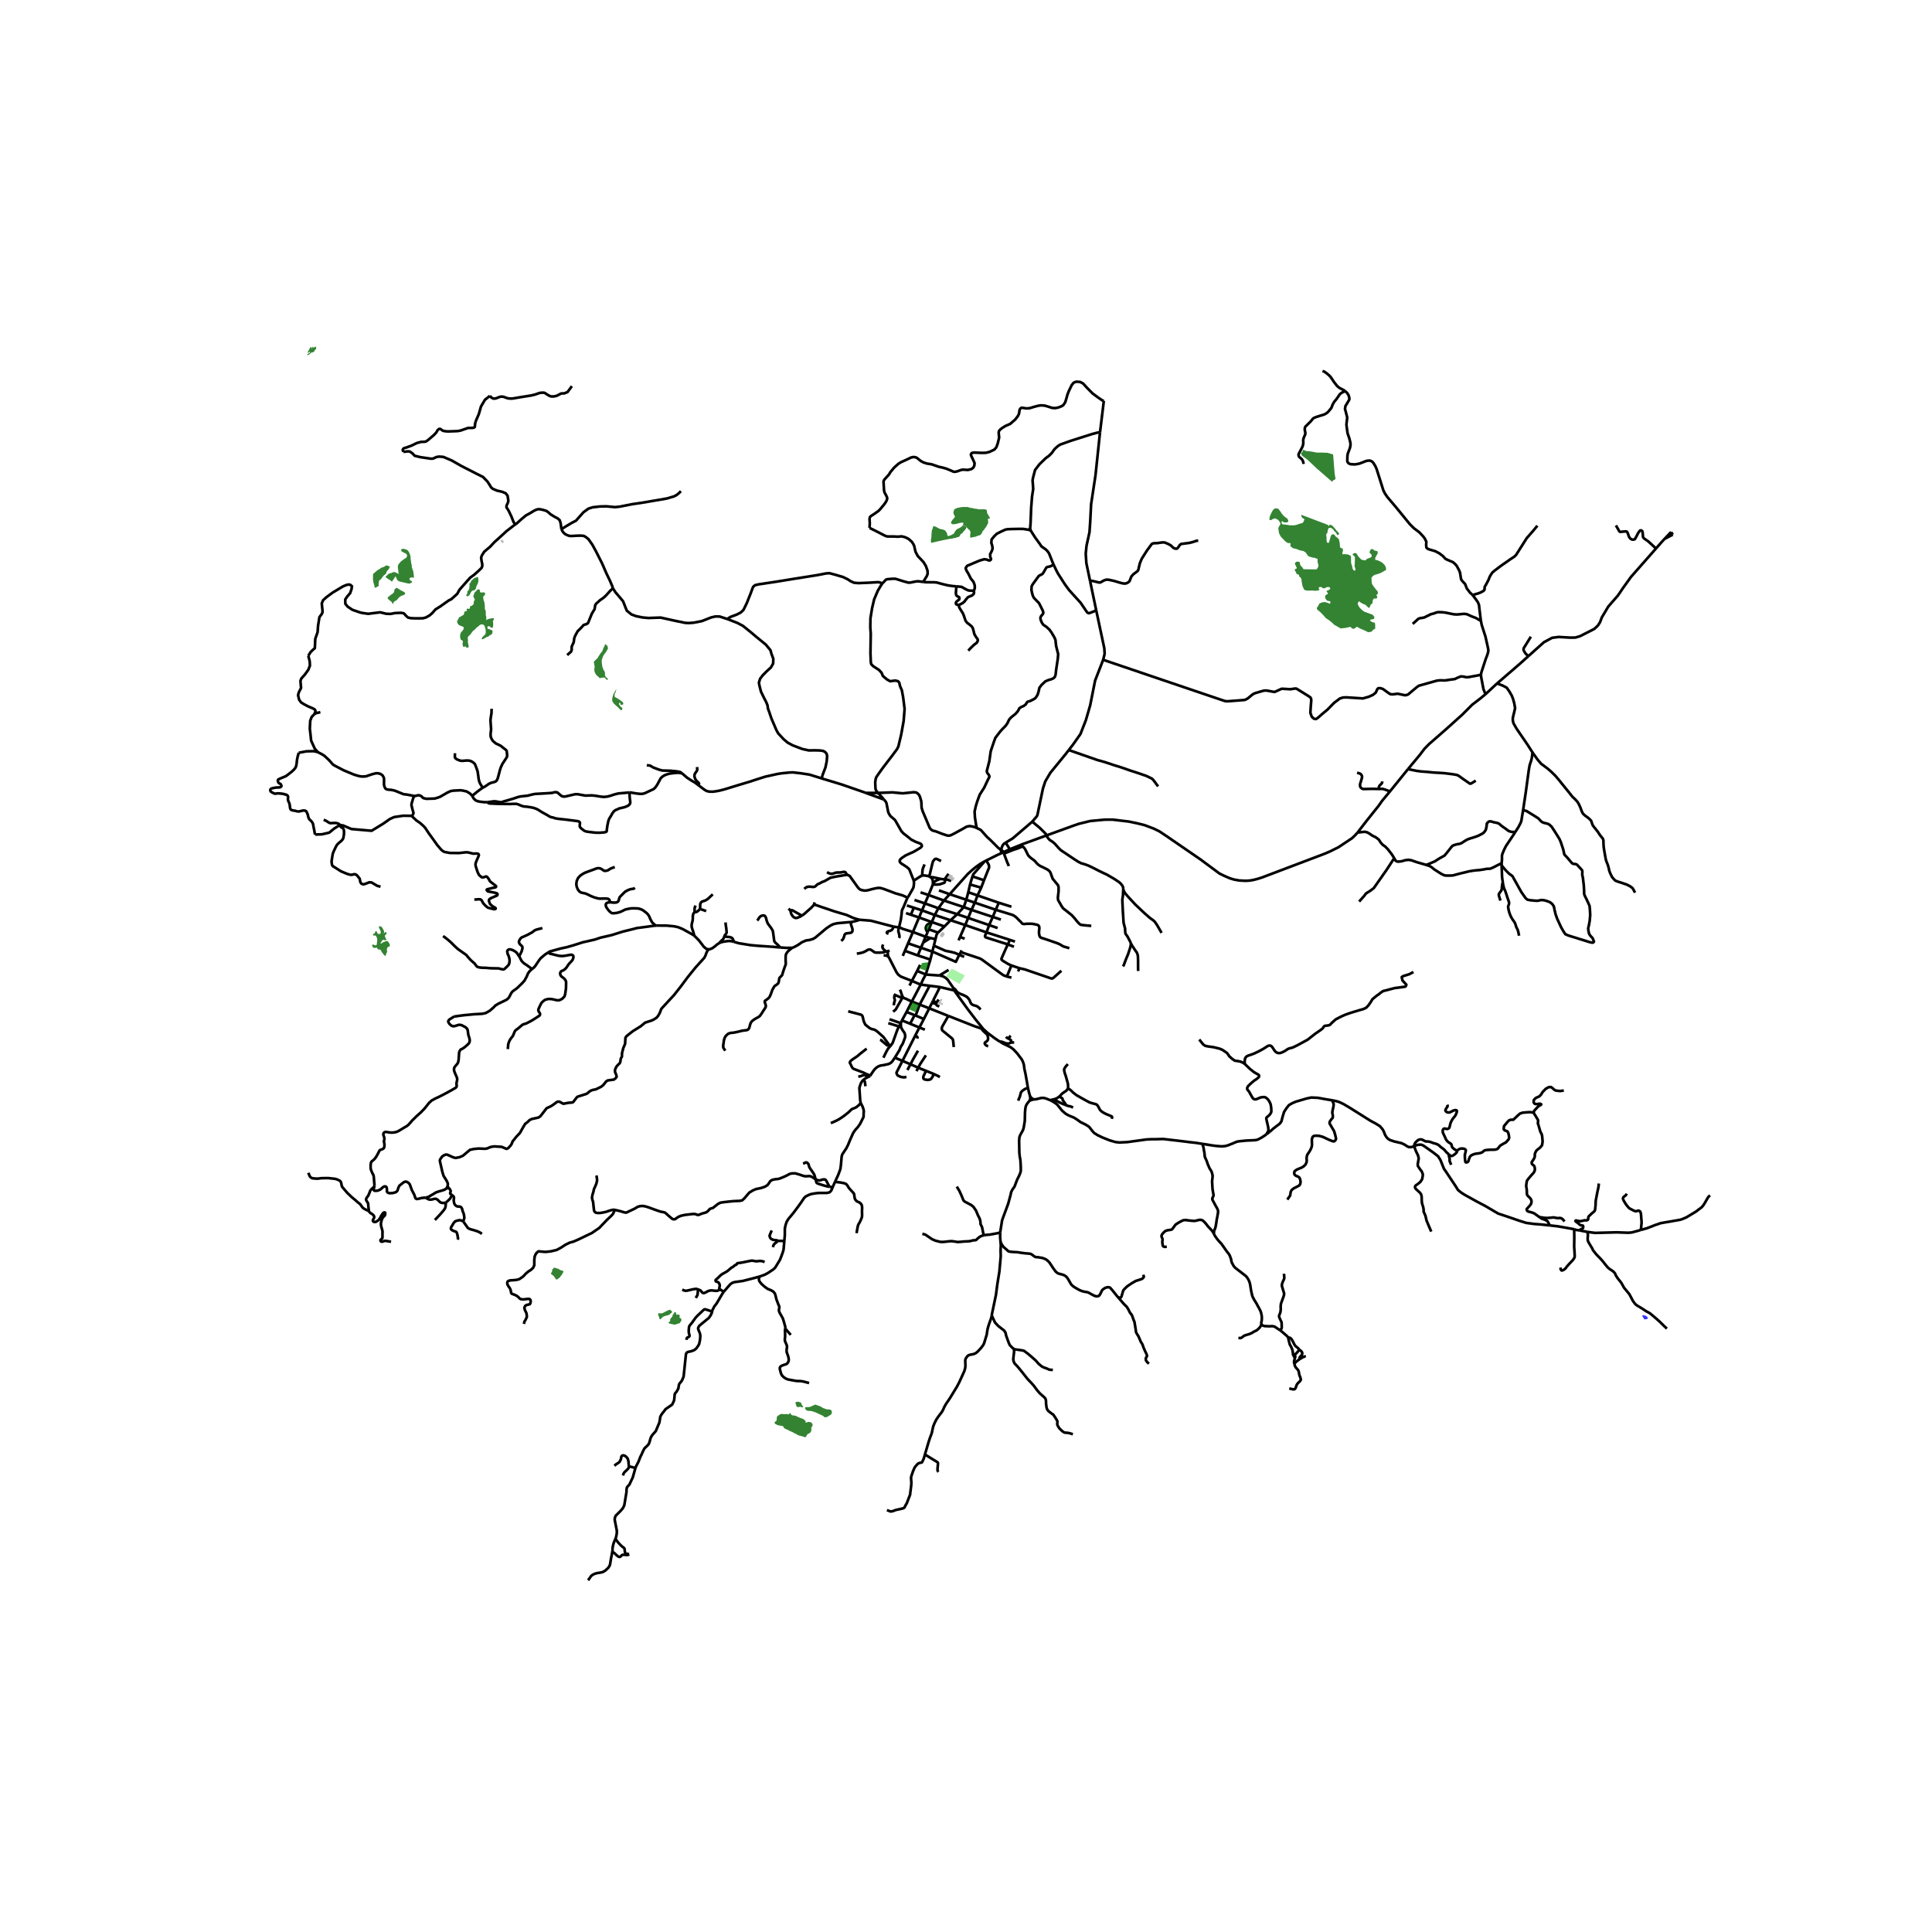 <svg xmlns="http://www.w3.org/2000/svg" width="960" height="960" viewBox="0 0 720 720"><defs><style>*{stroke-linejoin:round;stroke-linecap:butt}</style></defs><g id="figure_1"><path id="patch_1" d="M0 720h720V0H0z" style="fill:#fff"/><g id="axes_1"><path id="patch_2" d="M90 597.957h558V129.243H90z" style="fill:#fff"/><g id="LineCollection_1"><path d="m335.704 381.292-4.213-1.447M335.704 381.292l.419-1.015M335.704 381.292l-.639 1.226M335.704 381.292l.063 1.464M346.721 357.596l-4.68-1.527M346.721 357.596l.738-2.951M345.007 363.164l1.361-4.419.21-.614.143-.535M292.29 462.503l-.27 3.101-.24.941-.573 1.58-.545 1.371-1.77 2.906-.669.65-2.03 1.349-1.18.642-1.941.687M269.724 481.419l.078-.109 1.514-1.76.904-1.003.318-.223.328-.196.387-.181.506-.15.448-.055 2.717-.395 3.921-1 2.227-.617M292.764 495.002l-.065-.296-.28-1.095-.426-1.485-.235-.743-.294-.547-.485-.873-.416-.71-.235-.6-.066-.339.037-.378.125-.476.007-.364-.08-.365-.347-.763-.294-.795-.379-1.008-.311-1.363-.223-.671-.334-.494-.49-.454-.624-.336-1.293-.533-1.025-.732-1.101-.966-.493-.56-.456-.626-.14-.45v-.41l.082-.371.149-.469M342.041 356.069l-4.811-1.722M342.041 356.069l1.182-2.871M335.065 382.518l.285.095.417.143M333.485 394.16l1.745-2.85.406-1.09.815-1.328.858-2.297.019-.724-.185-.849-.852-1.226-.524-1.04M411.368 149.385l-1.42 11.724M324.056 196.725l.084-1.71-.086-1.646.108-.584.303-.39 1.494-.975 1.516-1.083.78-.844 1.408-1.733.656-1.01.307-.814-.044-.563-.421-.904-.498-.866-.211-.856-.07-1.224-.103-1.696.003-.546.306-.576 1.667-1.824.586-.956 1.352-1.635 1.559-1.407.875-.563 2.358-1.076 1.525-.738.9-.193.752.095.541.223.579.474.79.651 1.057.585 1.3.411 1.753.282 2.707.931 1.263.264 1.51.43 1.754.718.903.411.547.04.802-.152 1.602-.563.693-.086 1.71.108 1.293-.301.744-.527.384-.77.114-.914-.542-1.256-.671-1.386-.173-.498.108-.433.39-.304.736-.086 2.62.108 1.69-.022 1.364-.325 1.862-.888.737-.888.498-1.385.52-2.166-.174-1.862.109-.564.411-.54.758-.607 1.17-.737 1.884-.844 1.819-1.581.93-1.19.434-.813.184-.866.098-.77.281-.476.444-.303.715.087 1.115.173 1.191-.086 1.278-.39 1.765-.487 1.137-.174 1.331.076 1.138.314 1.743.563 1.202.065 1.104-.228 1.191-.465.64-.39.735-1.105.433-1.407.43-1.541.528-1.322 1.024-2.107.704-.888.833-.346.477-.044 1.202.13 1.05.563 1.31 1.462 2.199 2.22 2.014 1.494 1.624 1.115.56.162M398.3 279.52l1.667-2.154 2.68-3.804 2.008-5.135 1.627-5.572 1.832-9.222 3.005-7.739M408.536 227.499l3.008 14.096.12 2.073-.545 2.226" clip-path="url(#p2f0b480e0f)" style="fill:none;stroke:#000"/><path d="m551.937 251.472-4.588.862-.864.062-1.116-.25-.947-.068-1.112.43-1.161.563-1.577.2-2.027.311-1.844-.05-1.169.113-6.743 1.898-.725.487-3.327 2.79-.643.218-.568.051-2.681-.563-1.744.238-.94-.063-.618-.375-2.196-1.579-.888-.28-.747-.016-.388.299-.638 1.396-1.029.811-1.548.7-2.186.621-6.054-.385-1.347.038-1.187.375-2.192 1.647-2.357 2.425-2.029 1.693-1.548 1.369-.738.513-.758-.079-.844-.758-.53-1.44.112-1.984.218-2.769-.092-.611-.267-.444-.95-.63-4.2-2.6-.425-.053-1.938.278-1.189-.083-1.708-.101-.354.034-2.37 1.091-.373.049-2.802-.519-1.02.039-3.252.941-.843.416-1.966 1.613-.996.496-2.882.24-3.738.275-.923-.13-5.75-1.94-39.512-13.39M234.629 295.331l.453.017.843.151 1.32.215 1.337.146.911-.026.85-.25.802-.377 1.78-.828.668-.32.575-.537.701-.966 1.393-2.583.715-.625.76-.46.979-.367.79-.21 1.81-.235 1.521-.095 1.186.189M260.246 292.592l-1.198-.9-1.155-.676-1.79-1.153-1.688-1.461-.392-.232" clip-path="url(#p2f0b480e0f)" style="fill:none;stroke:#000"/><path d="m241.04 285.194 1.169.1 1.267.736 2.027.762 1.31.362 3.026.075 2.35.224 1.225.237.437.25.172.23M181.67 298.944l2.355-.319.795.04 1.505.278.75-.03.647-.255 3.159-.902 2.311-.769.772-.17 2.68-.293 1.9-.488 1.018-.176 1.065-.051 3.59-.203 1.585-.128.803-.227.72-.029.42.128 1.426 1.225.385.18.543.116.598-.04 2.73-.64.946-.2.894-.012 2.853.515 2.473-.077 1.347.147 1.869.307 1.221.127 1.38-.151 1.008-.268 1.633-.535 1.437-.352 4.14-.36" clip-path="url(#p2f0b480e0f)" style="fill:none;stroke:#000"/><path d="m181.67 298.944.383.407.487.08 1.663.078 2.062.085 3.492.03.538.01.806-.056.921-.011.487.011.768.26.742.33.72.257.677.157.735.026.955.143.926.144.868.182 1.014.378.559.274.705.443.839.535.91.495.927.509.794.495.258.137.296.113.445.149.306.029.302.064.167.084.267.1.317.093 1.188.187 2.328.241 4.209.534.72.109.309.113.18.145.192.279-.022.498-.08.605.054.37.18.327.283.292.503.399.612.464.39.2.484.144 1.219.183 2.178.246 1.524.013 1.373-.092.543-.058.599-.22.156-.264.027-.627.212-1.475.358-1.676.3-.788.638-1.02.625-1.11.507-.658.608-.45.692-.284.574-.285.777-.209 1.013-.225.675-.209 1.003-.455.521-.487.168-.345.048-.27v-.36l-.108-.788-.061-.482-.072-.956.007-.56-.01-.337-.001-.303M175.954 296.603l.56.938.641.664.75.35.906.203 1.64.197 1.219-.011M126.657 307.464l1.17.153 3.158 1.34 7.506.648 4.254-2.6 2.584-1.802 1.55-.702 3.423-.506 3.05.05M154.457 296.658l-.215.29-.211.36-.612 2.073-.067.309-.013.354.362 1.523.414 1.436-.276.673-.486.369M176.777 335.26l1.69-.137.626.062.43.375.527.999.753.848.95.818.86.255 1.513.356.422-.043.176-.138-.007-.212-.162-.15-1.063-.611-.852-.774-.45-1.136.091-.543.528-.443 1.612-.706.831-.361.183-.412-.141-.325-1.013-.325-2.436-.443-.401-.362-.077-.262.148-.156.47-.119 1.697-.443.972-.174.21-.213-.014-.274-.584-.472-1.632-1.251-.507-.93-.556-.718-.285-.19-.278-.004-.708.287-.595.05-.429-.218-.792-.72-.542-1.177-.65-2.01-.114-.83.261-.887.908-2.084.127-.425-.155-.35-.338-.174-.697-.013-.978.032-1.816-.443-.83-.057-2.697.293-3.329-.05-1.985-.367-.633-.332-.634-.549-1.443-1.698-1.83-2.568-1.316-1.804-1.362-2.07-.708-.736-1.133-1.005-1.404-.973-1.833-1.723M117.408 310.982l1.168-.01 1.382-.046 2.186-.499.535-.12 1.876-1.53 2.102-1.313M120.633 305.497l.941.417.485.326.574.365.558.17.47-.04.81-.038.734.013.5.09.691.3.261.364M141.808 330.442l-1.228-.318-2.099-1.248-.87-.068-1.382.544-.794.227-.716-.227-.41-.544-.282-1.385-.435-.522-.511-.635-.538-.409-.615-.068-.665.204-.666.023-1.202-.34-2.304-.954-2.361-1.507-.669-.414-.211-.257-.168-.445-.122-1.018.178-1.254.278-1.66.156-.425.424-.997.457-.92.378-.77.413-.494.412-.395.69-.564.535-.523.312-.395.19-.514.1-.642.123-.78-.012-.9-.033-.523-.212-.465-.278-.266-.568-.346-.212-.307-.234-.477M373.11 318.008l.936-.462M367.567 320.674l4.352-2.154 1.192-.512M373.057 316.782l.023.535.03.691M366.967 320.98l.6-.306M353.923 333.24l6.756-7.549 1.491-1.348 1.373-1.138 1.681-1.211 1.743-1.014M362.406 326.612l.348-.829 4.213-4.803M362.406 326.612l4.3 1.43M362.406 326.612l-.902 3.007M366.705 328.042l-1.037 2.757M367.567 320.674l.895 1.56.12.437.01.685-1.887 4.686M361.504 329.619l4.164 1.18M361.504 329.619l-.647 2.888M365.668 330.8l-1.363 2.904M349.918 331.82l4.005 1.42M343.062 332.554l2.98.987M360.857 332.507l3.448 1.197M360.107 335.313l.299-1.11.45-1.696M353.923 333.24l6.184 2.073M353.923 333.24l-2.122 2.368M346.041 333.541l5.76 2.067M346.041 333.541l-1.338 3.138M347.662 329.594l-.204.51-.563 1.386-.133.35-.72 1.701M364.305 333.704l7.924 2.721M364.305 333.704l-1.016 2.697M340.812 335.381l3.89 1.298M360.107 335.313l3.182 1.088M360.107 335.313l-.932 2.733M351.8 335.608l7.375 2.438M351.8 335.608l-2.102 2.86M363.289 336.4l7.791 2.645M363.289 336.4l-1.253 2.686M372.23 336.425l4.706 1.49M372.23 336.425l-1.15 2.62M344.703 336.679l4.995 1.79M344.703 336.679l-1.083 2.596M337.97 337.448l2.593.838M359.175 338.046l2.86 1.04M359.175 338.046l-2.435 2.644M349.698 338.469l7.042 2.22M349.698 338.469l-1.32 2.524M362.036 339.086l7.94 2.62M362.036 339.086l-1.227 2.997M371.08 339.045l-1.105 2.66M398.525 353.365l-2.005-.58-.574-.257-.592-.384-.583-.312-1.062-.438-1.365-.465-1.936-.674-1.197-.402-1.105-.332-.497-.309-.188-.376-.12-.461-.107-.742.029-.686.123-.984-.083-.72-.323-.419-.496-.208-.682-.14-.88-.185-.83-.054-.593.027-.806-.018-.524.068-.47.04-.343-.04-.381-.127-.482-.593-.653-.612-.756-.795-.614-.545-.653-.465-.574-.252-6.123-1.88M343.62 339.275l4.757 1.718M343.62 339.275l-3.057-.989M343.62 339.275l-1.125 2.639M337.639 340.283l1.81.608M356.74 340.69l4.07 1.393M356.74 340.69l-2.485 2.26M348.377 340.993l5.878 1.957M348.377 340.993l-1.119 2.633M369.975 341.706l-1.348 3.053M369.975 341.706l3.021.994M342.495 341.914l4.763 1.712M342.495 341.914l-3.047-1.023M342.495 341.914l-2.276 5.422M360.81 342.083l7.817 2.676M360.81 342.083l-1.087 2.664M332.964 345.287l-.782-.171-7.64-2.002-4.167-.34M317.116 343.637l.478-.08 1.364-.333.743-.216.674-.234" clip-path="url(#p2f0b480e0f)" style="fill:none;stroke:#000"/><path d="m303.39 337.077 7.582 2.567 2.485.74 2.095.613 2.361 1.056 1.162.382 1.3.34M354.255 342.95l5.468 1.797M354.255 342.95l-2.275 2.305M347.258 343.626l4.722 1.63M347.258 343.626l-.1.275M368.627 344.76l-.969 2.713M368.627 344.76l3.167 1.084M359.723 344.747l-1.952 4.432M359.723 344.747l7.935 2.726M351.98 345.255l-2.417 2.306M332.964 345.287l.382.084 1.387.222.298.056M340.22 347.336l-3.815-1.186-.786-.376-.588-.125" clip-path="url(#p2f0b480e0f)" style="fill:none;stroke:#000"/><path d="m338.188 334.517-.128.305-1.357 3.265-.49.98-.115.444-.133 1.388-.238 1.783-.696 2.967M335.049 349.563l.146-.281.002-.473-.047-.327-.093-.395-.123-.466-.154-.538.035-.52.084-.488.132-.426M340.22 347.336l-1.807 4.217M340.22 347.336l4.73 1.76M367.658 347.473l8.684 2.795M375.571 351.952l-8.205-2.616-.262-.276-.004-.393.558-1.194M357.237 350.44l.534-1.26M344.95 349.096l.701-1.634M344.95 349.096l-.909 2.17M344.95 349.096l1.752.471M348.628 349.986l-1.926-.419M348.628 349.986l-.609 2.425M349.563 347.561l-.365.467-.217.504-.353 1.454M378.252 350.904l-1.91-.636M337.23 354.347l1.183-2.794M337.23 354.347l-.798 1.884M324.268 400.972l-.907.524M322.796 400.23l.62.228.562.244.29.27" clip-path="url(#p2f0b480e0f)" style="fill:none;stroke:#000"/><path d="m333.485 394.16-.973 1.419-.606.576-.814.392-1.872.4-1.098.165-.792.302-.76.492-.754.744-.822 1.192-.726 1.13M557.918 254.698l-4.312 4.009M569.572 244.537l-3.368 3.02-8.286 7.141M571.133 280.422l-1.977-3.065-3.91-5.705-1.113-1.916-.199-.488-.152-.835-.005-.845.86-3.637-.294-1.71-.477-1.785-.504-1.244-.871-1.501-.979-1.4-1.584-.836-2.01-.757M571.133 280.422l.175.273 1.826 2.54 1.292 1.485.87.61.455.356M609.341 332.659l-.834-1.531-.252-.276-.738-.533-1.28-.67-1.978-.671-1.513-.482-.737-.31-.466-.43-.776-.911-.64-1.308-.388-.997-.252-1.17-.31-1.066-.544-1.376-.193-.637-.33-1.823-.33-1.892-.155-1.153-.058-1.187-.02-1.067-.174-.567-1.125-1.41-.854-1.308-1.26-1.565-.544-.723-.368-.98-.233-.706-.485-.567-.854-.723-.93-.653-.796-.758-.407-.773-.582-1.583-.621-1.307-.427-.706-.873-.963-.97-.894-1.221-1.549-2.018-2.477-2.017-2.511-1.144-1.325-1.552-1.53-1.261-1.102-1.08-.803M406.266 216.635l-1.41-6.753-.238-3.503.3-2.995 1.102-5.05.267-3.878.337-6.554 1.642-10.822M409.949 161.11l-.021.141-.023.21-.06.597-1.58 15.022M524.718 286.629l4.47-5.379 1.657-2.192 1.822-1.85 6.23-5.441 6.004-5.4 3.71-3.717 3.055-2.34 1.94-1.603M551.937 251.472l.03.745.866 4.577.773 1.913M391.465 410.038l-1.664-.66-.706-.19-.78-.032-.533.08-1.549.392-.89.096M383.68 410.218l.487-.195.463-.17.289-.067.424-.062M383.87 408.58l.356.438.537.434.58.272M345.007 363.164l-3.208-1.33M350.083 363.544l-3.845-.274-1.23-.106M343.117 366.936l.95-2.048.94-1.724M448.123 426.283l-2.51-.389-2.447-.265-1.07-.148-3.149-.377-5.432-.632-2.91.08h-1.503l-1.859.097-7.12.98-3.024.144-1.437-.171-2.083-.604-2.701-1.074-1.867-.896-1.202-.752-.641-.697-1.274-1.614-.43-.303-.957-.595-1.755-.839-1.322-.957-1.19-.755-2.004-.827-1.04-.591-.622-.512-.832-.758-1.68-2.088-.389-.362-1.183-.793-1.025-.547" clip-path="url(#p2f0b480e0f)" style="fill:none;stroke:#000"/><path d="m392.317 409.786-.327.051-.525.201M355.305 368.213l.335.874M350.083 363.544l1.257.277.286.13.823.492.715.66 2.14 3.11M365.446 376.235l-.514-.59-.55-.457-.43-.252-.528-.17-.663-.167-.563-.3-.335-.342-.256-.485-.257-.697-.207-.318-.43-.566-.433-.418-.85-.452-.71-.321-.75-.274-.515-.261-.577-.337-.471-.48-.231-.421-.506-.472-.365-.242M350.083 363.544l3.42-2.09M591.57 459.091l-2.975-.553M621.191 495.14l-1.045-.983-1.707-1.684-1.728-1.513-1.772-1.494-1.408-.776-1.728-1.135-1.771-1.06-.619-.51-.853-1.135-.769-1.475-.597-1.098-1.963-2.383-1.046-1.872-1.194-1.476-.726-1.078-.405-.927-.491-.568-.49-.378-1.11-.738-.683-.605-.833-1.003-.64-.832-.98-1.154-1.708-1.76-.832-1.04-.47-.586-.17-.492-.598-1.003-.64-1.059-.448-.851-.085-.53v-.662l.085-.889-.043-.567-.154-.733" clip-path="url(#p2f0b480e0f)" style="fill:none;stroke:#000"/><path d="m611.522 458.345-1.151.349-2.242.602-1.351.116-4.265-.157-8.096.214-2.847-.378M327.219 295.5l3.338-.13 2.042-.074 3.816.357 4.024-.411.626.036.524.142.394.275.542.562.333.745.485 1.669.114 2.335.36 1.23 2.082 4.927.542 1.289.41.571.46.346.448.23.865.18 2.342.912.706.245 1.438.474.7-.015.546-.13 1.257-.628 3.291-1.8 1.23-.718.62-.178.666-.087.77.122.572.115.908.305.315.158M373.057 316.782l-1.15-.911-.745-.758-2.144-2.135-1.155-1.046-2.26-2.524-.46-.311-.45-.18-.708-.363" clip-path="url(#p2f0b480e0f)" style="fill:none;stroke:#000"/><path d="m392.485 210.08-.15.482-.47.3-.571.238-.994.198-.386.247-1.189 2.072-.299.318-.41.225-.556.269-.318.193-.706.956-1.59 2.19-.397.76-.055 1.402.26 1.188.215.786.412.87 1.248 1.305.686.694.553 1.08.824 1.66.242.768-.178.547-.713.82-.225.61.126.803.483 1.085.448.655 1.176.793 1.125 1.026.76 1.035 1.15 1.96.359.886.107 1.042.138 1.199.356 1.426.411 1.612-.155 1.82-.559 3.685-.256 2.147-.29.865-.572.508-.775.328-1.116.33-1.06.458-1.396 1.314-.803 1.057-.363 1.576-.334 1.055-.335.543-.396.59-.273.25-.726.42-.976.496-1.036.307-.213.225-.47.757-.665.53-1.003.442-.652.424-.277.518-.354.642-.87.982-1.585 1.26-.719.797-.317.619-.324.726-.696 1.017-1.18 1.19-.861.944-1.81 2.378-.489 1.351-.423 1.22-.813 2.437-.513 3.656-.809 3.162-.146.543.134.599.593.784.227.457.02.328-.563 1.097-1.385 2.938-1.655 2.598-.926 2.522-.544 1.784-.439 1.975.123 2.17.442 2.832.108.564.103.557M327.219 295.5l-4.573-.009M328.849 217.384l-.597.884-1.156 1.956-1.35 3.221-.733 3.172-.62 3.77-.056 3.321.169 2.472-.112 7.242.14 3.42.17.725.815.774 2.084 1.349.929 1.023.507 1.224 1.52 1.273 1.183.674 1.013-.15.902-.1 1.013.226.45.524.31 1.324.676 1.572.479 2.647.534 4.245-.366 4.595-.9 4.968-1.042 4.42-.507 1.024-1.971 2.646-3.238 4.22-1.689 2.347-.901 1.348-.197.775-.141.998.085 2.172.126.66.282.489.559.667M329.418 297.963l-1.252-1.446-.947-1.016M306.192 290.076l.736.24 3.129.937 3.606 1.104 1.277.435 6.994 2.427.712.272M329.418 297.963l-2.171-.801-4.601-1.67M260.246 292.592l2.296 1.726.798.459.97.237 1.372.025.884-.122.9-.142.95-.198 1.775-.471 4.765-1.462 4.763-1.432 1.512-.515 4.03-1.274 4.358-.963 1.433-.244 3.187-.322 1.263-.048 3.073.352 3.08.474 4.537 1.404M271.103 230.71l3.755 1.457 2.048 1.098 2.86 2.309 2.09 1.76 3.585 2.933 1.707 2.081.32 1.212.726 1.949-.064 1.778-.832 1.457-1.644 1.496-1.365 1.381-1.017 1.33-.45 1.462.205 1.092.579 2.285 1.148 2.342.79 1.528.497 1.22.149 1.178.482 1.276.796 2.372.534 1.25 1.344 3.14.662 1.204 1.986 2.143 1.513 1.299 1.96 1.05 3.537 1.335 2.411.53 2.22-.03 1.679.037 1.29.145.79.349.64.703.224.913-.178 2.036-.448 2.157-1.003 2.654-.437 1.455M118.454 280.304l1.584.816.85.546 1.721 1.6 1.365 1.549.525.388 3.621 1.89 3.942 1.632 1.532.446.966.194.735.026 1.06-.068 2.44-.824 1.313-.325.734.005.82.189.65.378.346.357.378.708.079.457-.005 2.168.11.593.362.771.21.184.394.2.456.099 1.213.084 1.275.283 3.274 1.329 1.364.157 2.689.522M175.954 296.603l-.399-.504-.492-.442-1.185-.717-1.431-.32-.891-.108-1.803.094-.749.033-1.034.168-1.363.625-.859.516-1.757 1.006-.949.337-1.064.306-3.051.093-.958-.209-.268-.096-.654-.64-.471-.246-.347-.108-.384-.039-.504.146-.884.16M111.339 280.531l2.878-.54 2.593-.052.724.126.92.24" clip-path="url(#p2f0b480e0f)" style="fill:none;stroke:#000"/><path d="m117.134 266.166-.966.988-.557 1.45-.149 2.965.26 2.207.223 2.208.78 1.746.594 1.285 1.135 1.29M347.159 343.9l-1.022 2.429M345.651 347.462l-.458-.818-.166-.57v-.46l.166-.478.373-.516.513-.352.519-.217.56-.15M345.651 347.462l.486-1.133M376.342 350.268l-.771 1.684M338.413 351.553l4.81 1.645M375.571 351.952l2.307.876M376.922 359.81l-1.176-.53-1.99-1.206-.501-.43-.054-.357 1.5-3.43.87-1.905M348.02 352.41l-.561 2.235M357.479 355.828l-1.497-.676-1.597-.412-2.045-.413-4.32-1.916M343.223 353.198l.818-1.932M343.223 353.198l4.236 1.447M358.286 354.127l-.203.71M358.083 354.837l-.604.99M375.139 363.907l-1.196-.47-.655-.444-7.363-5.387-.754-.412-7.088-2.357M357.479 355.828l-1.255 2.623-7.61-3.33-1.155-.476M357.479 355.828l1.842.763M342.892 359.587l-1.093 2.247M376.922 359.81l3.044 1.021M375.139 363.907l.358-.635 1.425-3.462M379.966 360.831l-.567 1.182M395.553 361.766l-2.823 2.513-.324.258-.347.128-.276-.014-9.807-3.359-.871-.21-1.139-.25M341.8 361.834l-1.974 3.718M375.139 363.907l1.802.43M339.826 365.552l-.875 1.752M339.826 365.552l3.29 1.384M330.956 356.402l.401.56 2.75 5.373.64.873.769.591.369.212 3.941 1.541M343.117 366.936l3.328.43M339.803 373.254l1.176-2.242 2.138-4.076M346.445 367.366l-3.71 7.018M346.445 367.366l3.838.482M350.283 367.848l-2.567 5.116M355.64 369.087l-1.635-.359-3.722-.88M366.437 383.487l-.6-.755-2.293-2.842-2.86-3.742-4.617-6.376-.427-.685M339.803 373.254l2.932 1.13M336.538 371.776l.705.302.522.212 2.038.964" clip-path="url(#p2f0b480e0f)" style="fill:none;stroke:#000"/><path d="m337.846 377.143.58-1.159 1.377-2.73M342.735 374.384l-1.495 4.073M342.735 374.384l3.576 1.38M346.31 375.764l7.104 2.839M346.31 375.764l1.023-2.038M346.31 375.764l-2.019 3.99M337.846 377.143l3 1.167M337.846 377.143l-1.723 3.134M340.846 378.31l-1.669 3.206M340.846 378.31l.394.147M341.24 378.457l3.051 1.298M344.291 379.755l-1.654 3.164M339.177 381.516l-.617-.253-2.437-.986M339.177 381.516l3.46 1.403M342.637 382.92l2.035.809M342.637 382.92l-1.551 2.986M366.437 383.487l-.637-.148M372.704 388.214l-.421-.227-1.628-1.1-2.64-1.98-1.144-1.05-.434-.37M333.485 394.16l2.838 1.207M336.323 395.367l4.763-9.46M336.323 395.367l2.99 1.256M337.817 401.32l-.666.148-.357.023-.449-.046-.486-.102-.422-.113-.474-.228-.396-.192-.23-.33-.167-.34-.051-.193-.02-.245 2.224-4.335M339.314 396.623l-1.152 2.145M339.314 396.623l2.885 1.28M342.102 391.563l-1.893 3.327-.895 1.733M345.121 399.081l-2.922-1.178M345.121 399.081l2.889 1.166M348.01 400.247l-.495 1.044-.382.608-.432.379-.974.182-1.115-.166-.43-.268-.109-.415.051-.452.192-.437.805-1.641M350.26 401.39l-.767-.447-.894-.41-.589-.286M333.114 370.467l.374.314M336.538 371.776l-.265.104M335.391 368.802l.339.805.35 1.134.458 1.035M332.846 377.027l.948-.784 2.479-4.363" clip-path="url(#p2f0b480e0f)" style="fill:none;stroke:#000"/><path d="m333.488 370.781 1.135.47 1.066.476.584.153M331.045 381.295l4.02 1.223M331.683 389.993l.485-.624.518-.757 1.742-4.86.204-.426.433-.808M331.683 389.993l-.598.63-.714 1.205-1.159 2.35M346.137 346.329l3.426 1.232M331.35 389.385l.333.608M316.096 376.89l4.688 1.229.343.155.337.485.441 1.878.57 1.22 1.628 1.286.669.326 1.11.257.736.442 1.003.86 1.58 1.41.775 1.055 1.375 1.892" clip-path="url(#p2f0b480e0f)" style="fill:none;stroke:#000"/><path d="m327.94 387.544.507.125.324.35 1.816 1.534.295.038.469-.206M346.702 349.567l-2.66 1.699M340.563 338.286l-1.115 2.605M330.956 356.402l-.72-.278-.935-.129" clip-path="url(#p2f0b480e0f)" style="fill:none;stroke:#000"/><path d="m330.614 354.523.226.557.027.607.089.715M344.017 216.872l.387-.575.521-.855.436-.695.345-.891-.042-1.16-.605-1.737-.908-1.492-.838-.892-1.28-1.343-.852-1.61-.479-2.135-.317-.696-.577-.878-1.246-1.098-1.296-.621-1.217-.31-1.506.125-1.239-.069-2.604-.012-.746-.207-3.301-1.697-2.597-1.299M328.849 217.384l.225-.182.972-1.073.47-.259 1.944-.166 1.21-.019 2.957.924 1.886.525.746-.026 2.239-.455.886-.015 1.633.234" clip-path="url(#p2f0b480e0f)" style="fill:none;stroke:#000"/><path d="m356.416 218.516-1.403-.11-1.7-.243-2.14-.51-2.093-.574-.868-.07-3.155-.038-1.04-.1M271.103 230.71l.365-.341.905-.518 2.124-.785 1.556-.8 1.01-.953 1.252-2.575 1.416-3.557.892-2.39.411-.436.425-.288 1.19-.286 6.375-.958 6.948-1.128 8.766-1.395 3.054-.598 1.31-.095 2.274.605 2.788.828 1.672.802 1.245.8 1.223.53 1.622.139 3.819-.153 3.45-.2.485.054 1.169.372M191.794 195.043l.074.498M150.335 168.388l1.662-.179.712.058.97.66.84.918 2.103.516 3.914.574.84-.029 1.326-.602.938-.144 1.585.115 3.124 1.336 3.586 2.05 5.612 2.868 2.445 1.214 1.662 1.712.902 1.383.479.807.588.515 1.59.68 1.81.401 1.423.574.711.918.292 1.865-.126.622-.569 1.287.002.61.262.354.56.914 1.01 2.121.834 2.124.372.413M114.9 244.379l.873-1.399 1.014-.973.535-.45.056-1.024.113-2.447.872-2.497.17-2.397.506-3.197.873-1.173.253-.575.029-.649-.17-1.573-.112-1.149.479-1.173 1.267-1.15 2.252-1.672 3.914-2.348 1.267-.524.816-.175.62.1.647.55-.197 1.173-.507 1.423-.957 1.074-.845 1.224.028 1.648.873 1.049 1.746 1.173 2.73.95.874.224 2.308.325 2.534-.325 1.943-.225 2.196.525 1.548.075 1.774-.325 2.196-.1 1.098.2.732.849.817.724 1.07.225 1.66.075 2.76-.025 1.154-.3 1.352-.75.992-.848 1.253-1.423 1.802-1.118 3.16-2.241.901-.424 1.098-.98 1.161-1.068.797-1.473.97-1.112 3.048-3.427 1.457-1.049 1.675-1.505 1.084-1.048.254-.637.02-.712-.245-1.167-.19-1.224.26-.892.894-1.405 2.203-1.867 1.647-1.76 2.485-2.23 1.978-1.828 3.103-2.391M209.196 197.208l-.068-.786-.205-1.482-.352-1.105-.743-.642-1.17-.61-1.514-.946-.734-.668-.801-.577-1.118-.342-1.146-.256-.854-.027-.671.2-.893.43-1.378.845-1.482.805-1.558 1.261-2.006 1.829-.635.404M117.134 266.166l.446-1.022-.111-.527-.372-.362-.854-.412-1.45-.61-1.56-.824-1.04-.658-.706-.99-.408-1.647.26-1.054.854-1.68-.223-2.636.335-.89 1.3-1.45 1.3-1.811.594-1.516-.074-1.615-.525-2.083M228.409 219.238l-.273-.895-.866-2.015-1.296-2.692-1.581-3.65-2.296-4.535-1.36-2.485-1.461-2.068-1.027-.815-.746-.381-1.168-.1-1.672.05-1.43.098-.966-.016-.966-.33-.813-.44-.66-.68-.632-1.076" clip-path="url(#p2f0b480e0f)" style="fill:none;stroke:#000"/><path d="m253.752 183.025-.633.662-.915.75-.986.536-2.688.8-4.28.736-5.321.9-3.42.498-4.45.887-1.83.2-3.265-.3-2.31.05-2.8.312-1.563.5-1.858 1.348-2.76 3.128-1.646.855-1.9 1.136-1.931 1.185M271.103 230.71l-2.881-.947-1.625-.026-1.575.366-3.465 1.362-3.079.6-1.783.124-1.318-.06-4.31-.89-4.858-1.085-1.602.049-2.957.107-2.184-.201-2.46-.499-1.721-.649-1.7-1.4-.597-1.492-.8-2.013-2.346-2.783-.374-.401-1.06-1.634" clip-path="url(#p2f0b480e0f)" style="fill:none;stroke:#000"/><path d="m211.366 244.131 1.432-1.264.25-.627.006-1.255.754-1.654.176-1.355.281-.868 1-1.86 1.14-1.112 1.091-1.21 1.175-.412.458-.294.577-1.41.866-2.136 1.014-1.666.155-.95.084-.549.38-.574 1.548-1.374 1.127-.761.88-.806 1.767-1.935.882-.821M340.557 328.22l-.197-.467-1.508-3.822-.96-.838-1.392-.907-.401-.23-.538-.442-.286-.466.027-.387.26-.459.522-.466 1.394-.932 1.568-.726 1.353-.594 1.397-.805 1.306-.796.444-.491-.069-.56-.405-.416-1.86-.7-1.595-.805-1.461-1.186-1.526-1.19-.73-.81-.786-1.392-1.566-2.726-1.734-1.507-.383-.604-.398-.737-.378-1.934-.308-1.554-.359-.67-.57-.638M150.335 168.388l-.168-.432-.083-.385.217-.356.306-.21.9-.254 1.816-.665 2.03-.984 1.646-.443.908.005.791-.098.848-.59 2.134-1.835.894-.935.527-.925.53-.443.423-.01 1.041.722 1.003.172.873.057 2.082-.068 1.53-.064 1.084-.204 1.072-.372 1.688-.583 1.739-.027.478-.098.296-.25.122-1.203.189-.835M182.565 147.528l-1.836 1.459-1.478 2.502-.786 2.77-1.214 2.816M119.388 265.413l-1.69.379-.564.374M213.125 143.903l-1.605 2.198-1.196.487-1.183.05-1.654.856-1.133.262-.943-.012-.732-.263-.775-.462-.95-.624-.753-.075-1.077.112-1.802.625-1.372.325-4.104.655-2.724.468-.915.037-.964-.1-1.654-.58-.683-.062-.662.1-1.358.543-.655.112-.478-.05-.627-.35-.56-.627M383.207 197.407l.9.295M383.903 196.92l-.153.212-.126.112-.417.163M362.838 220.103l.22-.178.239-.935-.083-.997-.439-1.168-.987-1.217-.933-1.873-.63-1.021-.33-.803.055-.39.521-.68 4.581-1.922 1.756-.511.96.146.712.291.397.015.344-.234.11-.388-.302-.706-.027-1.046.576-1.07.329-.925-.137-1.12-.33-1.045.094-1.274.987-1.215.924-.905 1.81-.916 1.448-.648.713-.14 1.424-.07 2.241-.044 2.264.001 1.862.292M384.108 197.702l-.205-.782M392.485 210.08l-1.518-3.798-.536-.82-.67-.675-1.632-1.16-.695-1.018-1.698-2.337-1.628-2.57M409.949 161.11l-.513.037-.73.152-1.485.388-5.453 1.722-2.974.954-3.732 1.34-.993.677-1.063.98-1 1.418-1.09 1.086-1.232.91-2.288 2.212-1.656 2.166-.758 2.879-.169.992.236 3.155-.436 2.893-.331 4.212-.222 5.736-.157 1.9M408.536 227.499l-2.326.917-.502.118-.263-.113-.343-.28-.782-1.13-1.608-2.388-2.453-2.682-1.819-2.02-1.599-2.179-2.534-3.95-.535-.996-1.287-2.715M408.536 227.499l-2.27-10.864M611.522 458.345l2.356-.648 2.89-1.137 2.133-.729 7.227-1.256.75-.23 1.622-.699 3.511-2.115 2.173-1.648.546-.635.451-.682 1.417-2.457.671-.65M198.249 361.127l-.831.764-.63.84-.489 1.191-.884 1.603-.939 1.01-1.398 1.36-.606.54-.773.526-.695.53-.485.612-.772 1.518-.463.553-.552.428-1.656.804-1.357.648-1.096.676-.837.854-1.258 1.08-1.51.87-1.31.276-2.976.165-2.25.21-1.411.132-2.373.298-.876.162-.638-.04M139.584 441.968l-.147-1.588-.067-.967-.067-.81-.134-.672-.423-.77-.513-1.245-.112-.724.015-1.238.147-.743.25-.39.735-.587.544-.574.573-.886.573-1.043.427-.873.308-.313.647-.208.456-.235.28-.274.146-.404.059-.899-.132-.769-.074-.522.191-.664-.103-.782-.279-.795-.018-.295.033-.24.126-.28.206-.18.317-.144.402-.01 1.02.159.54.07.662.004.501-.023.989-.182.345-.137.596-.281.595-.36.674-.401.793-.497.912-.515.573-.448.698-.756.63-.757 1.88-1.852 1.486-1.317 1.284-1.318.844-1.048.963-1.213.979-.868 1.308-.714 1.557-.713 2.223-1.149 2.51-1.38 1.336-.785.313-.343.04-.44-.05-.36-.037-.427.092-.526.14-.664.053-.526-.161-.623-.338-.75-.463-1.064-.232-.74.007-.672.157-.49.511-.645.44-.495.338-.494.233-.9.12-1.513.084-1.314.15-.588.426-.64.86-.42.653-.484.66-.559.8-.733.328-.534.101-.748-.125-.727-.273-.844-.15-.479-.17-1.3-.109-.587-.27-.475-.524-.465-.734-.38-.642-.339-.702-.152-.503.03-.64.22-1.023.29-.458-.035-.504-.19-.359-.28-.453-.455-.378-.642.02-.408.288-.41.724-.496.75-.433.346-.377M198.249 361.127l.576-.416.583-.615 1.47-2.195.614-.795 1.64-1.387 1.239-.818M244.564 344.932l-.763.064-6.43.854-.71.195-4.648 1.155-4.028 1.272-4.142.953-2.235.74-4.38.992-3.58 1.14-2.396.68-2.353.516-3.972 1.093-.556.315M189.246 390.96l.169-1.867.322-.96.484-.895.416-.542.54-.699.48-1.201.205-.454.274-.377.918-.672 1.04-.888.813-.633.657-.186.701-.245.865-.455.771-.39.945-.57 2.194-1.426.232-.361-.031-.433-.604-1.003-.01-.501.374-.88.766-1.556.59-.567.633-.523.688-.234.702-.158.732.01.796.09.646.148.495.12.621.112.733.004.682-.31.497-.289.785-.831.262-.872.303-2.203.025-1.545.021-.75-.176-.54-.353-.548-.56-.5-.621-.445-.282-.35-.187-.377-.059-.445.067-.307.27-.428.315-.21.543-.198.654-.476.5-.563.364-.543.447-.663.391-.439.543-.568.525-.604.353-.953-.058-.547-.234-.289-.281-.151-.48-.022-.865.16-.927.172-.774.107-.717.056-1.215-.117-1.538-.37-.905-.247-.693-.126-.409-.207-.245-.329M258.694 348.693l.302.264 1.496 1.52 1.123 1.463.647.863.98.817.863.17M268.131 351.401l-.9.577-.717.619-.993.742-.87.376-.546.074" clip-path="url(#p2f0b480e0f)" style="fill:none;stroke:#000"/><path d="m166.762 442.057.132-.525-.006-.533-.444-.97-1.138-1.816-.454-1.47-.925-4.077.06-.521.786-1.143.66-.447.71-.298.577.074 2.248 1.002.829.203 1.51-.292 1.233-.552 2.602-2.182 1.336-.294 1.788-.192 2.579.094.774-.147.97-.43.867-.22.844-.087 2.66.163 1.808.767.662-.302.989-1.109.359-.662.232-.688 1.377-1.72 1.397-1.496 1.106-1.977.814-1.36.931-.721.711-.707.79-.39 2.513-.553.743-.48 2.313-2.994 1.54-.709.783-.493 1.527-1.128.457-.151.479.045 1.455.774 1.845-.353 1.592-.14.312-.232.654-.882.624-.797.292-.236 3.323-1.059.395-.256.69-.626.664-.371.63-.215 1.036-.193 2.047-.99.808-.657 1.062-1.352.6-.347 2.288-.317.648-.517.355-.525-.169-.777-.418-.947-.056-.613.148-.563.346-.763.397-.526.931-.899.181-.471.181-1.204.424-.75.025-1.261.475-1.884.685-1.62.126-2.288.422-.584 2.33-1.842 2.922-1.811 1.66-1.368 2.29-.742.788-.328 1.195-.775.534-.62.693-1.228.49-1.348.422-.524 4.314-4.656 2.463-3.112 2.618-3.527 3.052-3.773 3.209-3.547.512-1.027.179-.603.378-.81.547-.698M290.73 353.099l2.284.135 2.197-.007M317.116 343.637l-1.024.057-4.129.378-1.361.316-1.032.496-1.563 1.033-1.676 1.414-2.437 2.042-.835.513-1.41.428-1.304.182-1.497.658-1.527 1.046-1.512.81-.598.217M270.275 391.578l-.31-.499-.428-.676-.012-.851.142-.939.103-.833.117-.444.255-.71.29-.488.422-.455.509-.42.766-.305 1.37-.139 1.122-.218 1.932-.47.811-.12.53-.046.527-.101.34-.172.225-.243.206-.31.172-.555.146-.606.244-.731.267-.415.424-.455.713-.513.651-.385.793-.423.553-.415.647-.883.695-1.111.576-.852.291-.561.047-.425-.19-.765-.216-.49-.019-.36.117-.252.444-.27.446-.355.46-.373.41-.541.4-.904.58-1.62.683-1.209.256-.276.557-.356.49-.385.2-.237.123-.297.112-.504.11-.72.096-.419.284-.342.356-.316.38-.465.434-1.462.281-.812.388-1.104.222-.534.022-.276-.067-1.799.034-1.155.111-.573.279-.494.323-.445.367-.375.457-.405.55-.419.32-.273M374.77 314.033l2.651-1.601 7.269-6.224M398.3 279.52l-1.155 1.491-5.697 6.966-1.89 3.193-.865 2.622-2.096 9.996-.22.442-1.687 1.978M390.07 311.317l-.39-.604-.93-.946-1.276-1.25-2.784-2.309M383.68 410.218l.152-.388.115-.34.02-.318-.096-.591M383.072 405.363l.4 1.771.24.806.159.64M372.75 459.238l.686-4.377.355-1.047 1.925-5.19.922-3.426.161-.846.243-.545.372-.674.646-.874 1.003-2.653.711-1.39.47-1.147.178-.76-.017-1.706-.135-2.256-.256-1.401-.139-1.394-.081-4.477.12-1.3.323-.842.997-1.771.258-.883.233-1.362.19-1.193.076-3.206.132-1.416.139-.729.262-.645.348-.545.32-.387.265-.344.224-.234M372.704 388.214l.97.62 2.943 1.425 1.068.806 1.402 1.507 1.739 2.304.417.897.316.973.2 1.596.422 1.885.2 1.14.325 1.839.366 2.157" clip-path="url(#p2f0b480e0f)" style="fill:none;stroke:#000"/><path d="m379.435 410.186.67-1.623.365-1.466.528-.587.866-.605 1.208-.542M376.656 388.547l-.506.286-.5.053-.536-.027-.439-.106-.422-.188-.746-.284-.353-.087h-.222l-.228.02M376.656 388.547l1.29-.075M375.898 387.086l.645.39.256.245.016.26-.024.208-.034.179-.1.179M374.902 386.367l.301.326.278.208.417.185" clip-path="url(#p2f0b480e0f)" style="fill:none;stroke:#000"/><path d="m376.69 386.004-.371.329-.268.354-.153.4M353.414 378.603l9.59 3.774 2.796.962M368.284 389.88l-.267-.063-.402-.18-.295-.206-.268-.35-.084-.318.11-.222.303-.252.464-.329.251-.33.12-.345v-.387l-.027-.42-.056-.231-.083-.338-.148-.304-.186-.206-.428-.388-.399-.378-.427-.42-.298-.288-.154-.247-.21-.34M372.874 462.835l-.153-1.75.028-1.847M366.694 460.358l1.152-.189.875-.038 1.494-.264 2.07-.398.464-.231M372.975 463.98l-.1-1.145M372.975 463.98l.488-.015M369.57 490.391l.04-.401 1.563-7.488.507-3.92.76-4.717.507-5.716-.057-2.146.085-2.022M377.919 502.741l.152.102 2.224.3 1.267.225 1.605 1.198 1.774 1.523 1.126 1.022.957 1.099 1.154.974.83.434 1.116.387.921.43 1.326.1M369.57 490.391l.193.194 1.044 2.275 1.239 1.323 2.196 1.697.507.848.196.974.986 2.72.394.874 1.042 1.074.552.371" clip-path="url(#p2f0b480e0f)" style="fill:none;stroke:#000"/><path d="m399.826 534.523-.553-.2-.65-.213-.966-.165-.668-.017-.446-.131-.762-.527-.984-.972-.485-.757-.28-.593-.027-.305.028-.378.037-.379-.019-.239-.241-.477-.427-.7-.836-1.268-.242-.148-.445-.321-.641-.47-.474-.395-.353-.379-.223-.485-.149-.453-.11-.905-.085-.56v-.956l-.12-.6-.177-.404-.39-.445-.371-.313-.613-.543-.548-.477-.539-.601-.363-.407-1.436-1.922-.788-.898-1.605-1.697-1.904-2.413-1.261-1.563-.647-.745-.97-1.004-.324-.73-.162-.689.098-1.075.21-1.763.004-1.1M344.707 542.006l.033-.12 1.344-4.558.534-1.608.555-1.437.17-.662.235-1.135.214-.927.469-1.172.662-1.325.81-1.21 1.238-1.608.448-.776.533-1.21.624-1.089 1.468-2.157 1.207-1.992 1.412-2.306.891-1.729 1.226-2.7.594-1.301.28-.972.13-.889-.02-.84-.036-.807v-.51l.092-.494.353-.61.409-.527.446-.312.687-.181 1.152-.23.724-.314.669-.51 1.3-1.4.798-1.037.372-.725.985-3.227.167-1.17.204-1.136.383-1.308.341-.993.288-.767.363-1.106.108-.528M344.707 542.006l-.436 1.545-.342.745-.362.711-.683.151-.427.133-.363.17-.512.549-.683.813-.64 1.457-.64 1.872-.106.643.128 1.721-.064 1.116-.426 3.429-1.239 3.194-.45.749-.394.798-.395.275-.985.25-1.83.399-1.267.474-.76.075-1.295-.5M349.766 548.498l-.275-.258-.113-.358.032-.76.162-1.748-.032-.23-.178-.23-.42-.257-3.315-2.036-.92-.615M416.656 483.437l-.3-.346-1.844-2.294-.743-.846-.388-.215-.68-.028-.824.243-.858.573-.436.517-.307.731-.437.803-.372.387-.436.129-.599-.015-.727-.243-1.44-.774-.63-.359-.372-.129-1.1-.186-.655-.15-.698-.24-.833-.38-1.557-.913-.539-.39-.441-.392-.307-.359-.416-.738-.613-1.054-.478-.717-.429-.413-.502-.348-.699-.272-.919-.25-.6-.14-.503-.283-.551-.468-.944-1.281-1.311-2-.576-.64-.613-.5-.65-.348-.906-.315-1.557-.26-.919-.066-.233-.098-.429-.272-.637-.5-.392-.25-.515-.14-.907-.087-.697-.044-1.9-.246-1.002-.17-1.494-.076-1.344-.114-.64-.189-.779-.728-.618-.51-.502-.493-.395-.586M372.874 462.835l.291.63.298.5M416.656 483.437l2.174 2.506 1.067 1.062.437.659.437.831.372.76.436.502.356.616.501 1.463.34.774.501 3.053.081.76.404.774.501.774.874 2.036.598.96.485 1.377.598 1.347.47.96.145.488v.316l-.275.43-.162.272.049.788.452.63.648.66M426.06 475.056l.22.74-.245.455-.49.37-.883.304-1.422.456-1.47.848-1.691 1.151-.907.87-.49.543-.22.586-.491 1.739-.294.434-.441.065-.58-.18M343.736 459.81l1.088.283 2.56 1.74.683.285.555.245 1.088.265.597.17 1.174.038 1.45-.15.79-.095.918-.057 1.195.151.917.17.918-.038 1.878-.17 1.109-.037.853-.076 1.003-.265.278-.038.47-.019.49-.094.683-.644.661-.53.725-.378.875-.208M356.56 442.21l.98 1.608.81 1.782.71 1.76.515.478.686.348 1.667.891.809.652.44.608.565.848.686 1.65.54 1.044.269.717.122.565.074 1.065.54 1.086.22 1.065.171.956.33 1.025M471.996 422.696l-.686.489-1.114.735-1.502.793-.954.196-3.292.149-2.337.227-1.13.17-1.677.716-1.726.674-1.038.273-1.322.092-2.002-.148-1.783-.243-3.31-.536M452.483 458.675l.436-1.119.13-.559.129-.702.194-1.247.065-.574.145-.66.146-.73.226-1.448-.08-.631-.146-.416-.242-.445-.502-.874-.485-.932-.485-.86-.178-.416-.065-.387.146-.387.259-.517.08-.372-.032-.316-.146-.66-.113-.716-.113-.846-.08-1.39-.066-1.276.13-1.104.08-.903-.16-.746-.211-.703-.275-.559-.469-.688-.372-.874-.292-.642-.283-.865-.182-.493-.213-.495-.208-.411-.186-.442-.105-.334-.042-.647-.083-.766-.148-.69-.154-1.033-.41-1.517" clip-path="url(#p2f0b480e0f)" style="fill:none;stroke:#000"/><path d="m452.445 459.859-.043-.152-.002-.61.083-.422M451.806 458.802l.381-.041.296-.086M482.535 506.123l-.073-.272-.209-.305-.343-.651-.061-.37-.037-.489-.172-.966-.183-.467-.282-.663-.502-.873-.453-1.777-.162-.86M477.063 495.775l.408.275 2.231 1.92.356.46" clip-path="url(#p2f0b480e0f)" style="fill:none;stroke:#000"/><path d="m484.255 502.955-.64-.646-.339-.287-.45-.337-.38-.512-.367-.724-.45-.886-.253-.4-.422-.473-.31-.162-.586-.098M482.4 508.47l-.147-.75.024-.566.185-.554.073-.477M484.255 502.955l-.74.939-.28.3-.536.498-.084.163.098.935-.178.333" clip-path="url(#p2f0b480e0f)" style="fill:none;stroke:#000"/><path d="m480.464 517.42 1.226.316.55.054.27-.12.233-.26.172-.326.147-.5.22-.564.258-.38.343-.36.6-.564.307-.532-.086-.478-.147-.511-.245-.51-.147-.631-.123-.651-.098-.457-.27-.467-.784-.89-.306-.544-.184-.576M484.248 506.565l-1.267.96-.338.437-.243.507M484.255 502.955l.19.19.478.387.254.324.14.362-.028.35-.028.15-.21.337-.226.199-.408.487-.127.337-.042.487M486.64 505.616l-.393-.1-.676.237-1.323.812M477.063 495.775l-1.21-.815-.905-.602-.84-.143-1.035.057-1.876-.086-.647-.23-.324-.286-.071-.127M452.445 459.859l.054.192.323.588.664.946.662.831 1.035 1.107.982 1.38.938 1.344.875 1.116.342.605.213.606.256.643.064.548.235.833.384.68.342.625.533.586 3.947 3.046.512.605.491.813.363.852.256 1.003.085.643.312 1.862.42 1.777.648 1.262.873 1.405.485.918.42.745.55 1.06.259.718.258 1.261.033.918-.065.86-.161.602.032.545.09.159" clip-path="url(#p2f0b480e0f)" style="fill:none;stroke:#000"/><path d="m461.52 498.614.76.05.354-.133.353-.23.427-.346.427-.247.483-.165 1.059-.296 1.077-.445.966-.593.854-.395.502-.412.724-.724.483-.79.166-.345M478.475 474.691l.084.687.07.811-.112.537-.352.699-.338.886-.127.586.057.475.366 1.198.197.711.197.574.028.337-.028.4-.225.724-.715 1.957-.196.532-.086.652-.037.652.05.63-.05.652-.073.51-.172.598-.245.521-.098.479.074.413.355.793.392.825.086.196.05.38.048 1.554-.06.337-.16.303-.392.475M451.806 458.802l.639 1.057M434.82 464.582l-.54.091-.352-.024-.316-.124-.204-.132-.065-.19-.093-.403-.103-1.07.038-.222.083-.503-.018-.148-.093-.33-.195-.444-.102-.37.055-.396.195-.354.437-.519.631-.61.4-.197.492-.14.64-.115.586-.057.418-.149.223-.214.743-1.02.353-.478.446-.355.742-.46.939-.52.835-.395.54-.04.454-.01 1.19.166 1.188.107.631.05.362-.042.474-.082.706-.181.474-.1.26-.016.38.041.354.107.39.239.371.354.594.643.734.98 1.04 1.103.52.576.149.173M527.043 427.126l-.67.26-.566.112-.737-.008-.611-.266-1.148-.738-1.074-.485-2.708-.63-1.448-.484-.728-.425-.542-.54-.575-.865-.648-1.621-.438-.71-.909-1.043-1.674-1.037-1.774-.928-7.888-4.963-2.314-1.359-1.552-.725-1.115-.327-1.467-.299M473.18 421.795l1.313-1.177 1.561-1.205.668-.476.445-.482.375-.562.42-1.606.562-1.88.927-1.44.908-1.126 1.193-.694 1.346-.582 4.092-1.204 1.695-.345 2.43.104 3.147.571 2.195.354" clip-path="url(#p2f0b480e0f)" style="fill:none;stroke:#000"/><path d="m479.725 447.064 1.078-1.521.203-1.36.366-.7.366-.324.564-.375 1.07-.549.787-.424.395-.55.14-.773-.14-.924-.31-.724-.507-.35-.845-.349-.478-.424-.112-.749.196-.524.845-.6.789-.324.872-.35.845-.498.675-.7.367-.723.112-.824-.084-.774.14-.898.198-.525.534-.773.507-.824.423-.899.225-.874-.028-.848-.029-1.423.282-.915.387-.302.648-.137 1.386.062 1.415.393 2.499 1.173 1.289.481.47-.013.535-.555.1-.512-.283-1.223-.422-1.473-.676-1.148-.985-1.666-.056-.437.218-.543.62-.818.344-.361.07-.696-.225-1.327.085-.592.324-1.489.098-.652-.014-.499-.541-1.293M577.574 456.677l-3.216-.344-2.644-.2-2.958-.4-2.487-.775-3.884-1.342-3.025-1.004-1.081-.377-4.714-2.765-3.25-1.717-4.532-2.512-1.214-.778-1.228-.998-.822-1.339-3.777-5.679-.62-.871-1.305-3.25-.87-1.399-1.684-1.324-3.323-2.348-.687-.441-.604-.23-.815.007-.981.17-.81.365" clip-path="url(#p2f0b480e0f)" style="fill:none;stroke:#000"/><path d="m539.859 430.12-.426-.376-.305-.235-.418-.488-.337-.416-.33-.317-.343-.274-.444-.293-.367-.299-.336-.3-.353-.333-.467-.293-.645-.259-.568-.148-.49-.14-.726-.288-.585-.173-.645-.098-.378.007-.417-.043-.59-.275-.476-.27-.485-.177-.41-.016-.503.098-.404.206-.531.465-.455.461-.223.429-.125.424-.034.427M533.383 458.977l-.929-2.14-.834-2.004-.405-1.778-.32-.719-.342-.757-.02-.964-.193-.908-.405-1.287-.085-.926-.043-1.628-.235-.813-.341-.51-1.515-1.382-.299-.435-.107-.36.129-.415.34-.303.683-.473.875-.72.662-1.04.192-1.058.064-.757-.427-1.06-.576-.737-.832-1.249-.086-.643.15-.852.235-1.4-.278-1.116-.747-1.516-.316-.831-.335-1.07M540.799 434.089l-.26-.675-.232-.51-.084-.371.02-.741-.122-.395-.149-.577-.113-.7" clip-path="url(#p2f0b480e0f)" style="fill:none;stroke:#000"/><path d="m542.947 429.02-.004.154-.07.29-.191.213-.202.198-.217.187-.196.164-.306.196-.325.231-.282.116-.329.032-.19-.009-.333-.261-.443-.411M542.947 429.02l-.151-.247-.27-.164-.622-.396-.603-.534-.149-.231-.14-.42-.092-.486-.112-.181-.316-.247-.77-.494-.493-.49-.227-.326-.239-.406-.21-.528-.207-.422-.64-1.361-.046-.445.017-.423.094-.27.173-.216.26-.145.337-.005.355.11.397.05.302-.08.35-.195.189-.214.185-.666.15-.698.232-.677.484-.948.38-.522.512-.623.31-.424.232-.466.19-.487.08-.302.036-.197-.003-.365-.387-.18-.465.048-.557.172-.498.274-.498.251-.357.129-.311.015-.389-.04-.28-.087-.34-.275-.186-.3.074-.38.213-.403.16-.24.09-.15.109-.132.126-.207.038-.121-.007-.172-.009-.161-.088-.228M571.556 414.637l-1.286-.169-.833.022-2.008.173-.934.31-.85.726-.877.854-.792.733-1.03.022-.588.22-.683.71-1.197 1.461-.085 1.137.344.396 1.043.41.304.541.172.652.171 1.152-.175.567-.993 1.138-1.264.688-.975.616-.808 1.055-.392.217-.54.152-.809.043-1.105.005-1.373.099-.673.13-.38.239-.405.359-.392.25-.319.086-.514.152-.687.087-.784.109-.527.141-.65.272-.563.315-.367.5-.282.771-.27.88-.294.229-.246.108-.318-.01-.196-.098-.135-.793-.073-.924-.025-.945.184-.728.135-.577.061-.5-.22-.304-.356-.195-.846-.12-.588.065-.49.185-.54.38-.286.389M586.642 458.092l-6.182-1.097-2.886-.318M573.756 453.62l.734.517 1.274.435.785.391.293.327.32.651.412.736M571.556 414.637l.135-.608.542-.615 1.082-1.136.924-.525.142-.152-.1-.146-.35-.132-1.484.144-.47-.095-.362-.398-.064-.378.058-.66.662-.7.678-.34.626-.247.624-.597.74-1.137 1.135-1.171 1.108-.592.827-.045.54.395.687.599.38.254.59.114 1.195.12 1.385-.175M573.756 453.62l-.222-.156-1.692-1.217-.662-.304-1.666-.456-.368-.218-.171-.326-.025-.37 1.201-1.325.417-.586.147-.522.025-.63-.147-.456-.368-.566-.858-.825-.245-.37-.098-.413-.025-1.325-.122-.782-.123-.87.22-1.63.197-.456.588-.739.71-.847 1.08-1.196.318-.564.147-.674-.074-.76-.22-.565-.71-.587-.197-.326v-.457l.588-.869.441-.76.123-.478.025-.935.17-.5.369-.717.49-.456.83-.64.817-.923.223-1.416-.186-2.076-.186-.691-.482-.923-.67-2.338-.26-.725.112-.856-.111-.527-1.077-1.779-.228-.326-.245-.53" clip-path="url(#p2f0b480e0f)" style="fill:none;stroke:#000"/><path d="m583.08 455.19-.67-.79-.594-.411-.594-.1-.595.083-.612-.082-1.004-.198-1.3.132-1.43.083-.947-.083-.948-.165-.63-.038M595.84 441.061l-.148 1.384-.372 1.696-.39 2.041-.241 1.236-.074 1.762-.15 1.466-.11.444-.13.264-.39.346-.707.593-1.114 1.07-.112.379-.018.625-.241.313-.372.116-.743-.033-.501.115-.874.214-.724-.033-1.114-.247-.205.148.112.248.427.28.576.46.724.626.985.198.093.428-.093.478-.205.18-.52.198-.411.282-.203.2M586.642 458.092l.742.257.47.078.74.111M606.251 444.857l-.226.402-.291.315-.372.258-.421.387-.113.416.113.487.356.645.679 1.105.663.817.356.43.55.372 1.374.703.647.215.437-.057.5-.215.373.1.388.273.259.745.242 3.025v.502l-.243 2.563M581.472 472.387l.245.869.294.24.687-.218.686-.522.514-.717 1.006-1.13 1.25-1.325.416-.565.245-.522.025-.565-.05-1.064-.146-2.303.049-3.412-.051-3.061M505.936 310.244l-.808.924-1.227 1.176-5.058 3.374-3.18 1.587-2.134.906-23.192 8.79-1.642.526-1.578.396-1.357.237-1.523.092-2.413-.12-1.961-.357-1.561-.478-1.95-.84-1.884-.915-7.06-5.237-4.943-3.399-7.992-5.487-2.396-1.592-2.091-1.021-3.335-1.264-2.645-.674-3.337-.699-6.086-.719-1.353.004-1.669.014-5.3.51-4.284 1.052-2.097.731-9.81 3.556M376.343 316.494l4.695-1.89 9.032-3.287M418.612 331.502l-.072-.895-.397-.724-.618-.73-.618-.506-1.763-1.167-2.608-1.511-3.022-1.431-1.841-.952-2.054-.996-1.563-.56-1.186-.347-1.13-.574-1.945-1.276-4.48-3.006-.809-.805-1.4-1.578-.717-.624-1.202-.798-.62-.673-.365-.587-.132-.445M421.457 351.606l-.274-.7-1.008-1.92-.726-1.005-.089-.47-.074-1.035.014-.41-.167-.601-.258-1.004-.165-.7-.05-.95-.206-3.229-.141-2.84-.05-1.546.241-1.542.043-1.437.065-.715M432.887 347.656l-.903-1.565-.738-1.284-.83-1.227-.463-.47-.676-.503-.782-.554-1.745-1.525-1.71-1.603-1.94-1.827-2.798-3.037-1.04-1.204-.334-.643-.316-.712M421.457 351.606l.495.872 1.187 1.792.508.691.307.775.11.563.056 1.636.005 1.747v1.385l.04.802M418.479 360.126l.299-.397.767-2.08.852-2.05.769-2.336.234-1.002.057-.655M471.996 422.696l1.184-.901M472.68 421.483l-.187.26-.282.53-.215.423M472.68 421.483l.113.095.122.084.08.07.185.063M463.889 396.49l.945.927 1.08 1.015 1.391 1.108 1.129.665.379.187.338.262.056.144.014.255-.07.318-.816.73-.97.636-1.098.923-1.154 1.11-.323.636.004.443.147.336.338.35.429.639.169.396.218.318.313.599.366.61.393.437.492.162.395-.012.436-.15.745-.33.704-.262 1.139-.106.633.174.436.35.478.486.352.536.422.786.169.58.155.985.057.816.007.668-.05.268-.182.387-.274.405-.38.437-.767.635-.203.27-.022.292.084.349.113.58.274 1.166.226 1.029.077.517.007.668-.01.263M446.93 387.389l1.43 1.81.763.536.84.192 2.368.343 2.236.55.977.425 1.02.676.61.436.257.264.707 1.04 1.057.939.696.496.373.206.57.058 1.33.23.88.357.845.543" clip-path="url(#p2f0b480e0f)" style="fill:none;stroke:#000"/><path d="m526.744 362.235-1.574.838-2.286.706-.5.35.274 1.265 1.448 1.577-.145.473-.277.263-3.979.532-4.272 1.108-.926.617-.463.416-.941.645-1.6 1.305-.726 1.185-.667.982-.746.834-.342.287-1.078.477-1.238.346-1.896.562-1.772.553-1.565.555-1.398.598-.995.501-1.276.672-1.123.975-.698.692-.394.398-.362.152-.448.07-.476.062-.505.057-.257.099-.195.203-.205.324-.215.32-.745.599-2.096 1.451-2.757 2.174-3.839 2.081-1.654.808-.615.185-.723.174-.59.236-.772.536-.69.413-.65.293-.703.254-.494.022-.488-.055-.626-.333-.421-.42-.525-.81-.422-.648-.289-.287-.28-.167-.271-.091-.386-.003-.596.252-1.06.71-1.29.744-1.259.647-1.283.61-1.181.444-.91.29-.627.28-.503.477-.213.491-.1.61-.025.606.046.683M397.98 405.704l-.623.792-.633.428-.77.51-.429.434-.75.792M392.317 409.786l.862-.23.637-.257.439-.265.52-.374M397.283 411.882l-.292-.613-.316-.415-.292-.449-.219-.238-.115-.216-.047-.329-.086-.25-.203-.172-.249-.134-.303-.213-.385-.193M397.95 396.552l-.954 1.13-.417.76.025.585.215.952.351.96.774 2.77.099.798v.823l-.064.374" clip-path="url(#p2f0b480e0f)" style="fill:none;stroke:#000"/><path d="m414.324 416.96.135-.543-.035-.227-.138-.136-.334-.16-.611-.256-1.148-.473-.746-.388-.679-.403-.458-.353-.514-.63-.407-.85-.546-.775-.232-.165-.413-.16-1.04-.255-1.126-.35-1.315-.698-1.75-.979-1.787-1.016-1.365-1.06-.59-.605-.64-.512-.458-.224-.148-.038M397.283 411.882l-.35-.17-.743-.268-.735-.324-.95-.451-.637-.352-.7-.24-.85-.291M397.283 411.882l.36.133.535.175.665.103.355.14.724.308M322.536 404.808l-.121-.864-.074-.625-.186-.527-.334-.403M323.361 401.496l-.5.198-.514.299-.526.396M320.747 411.003l-.181-.995-.302-4.592.233-.786.371-1.015.505-.796.448-.43M322.796 400.23l-.31.27M322.97 390.805l-1.55 1.231-.742.574-.564.473-.5.455-.395.27-1.407.943-.676.505-.351.416-.088.383.193.348.642 1.352.25.333.4.266.577.226.758.28 1.479.574.67.237 1.13.56M322.485 400.5l.146.269.339.354.391.373M311.19 440.44l1.188-2.592.801-2.146.221-1.657.265-3.072.243-.785 1.524-2.297.662-1.33.558-1.4.682-1.55.674-1.486.808-1.129.896-.987.823-1.192 1.29-2.57.03-1.496.063-.442-.026-.457-.136-.576-.307-.87-.302-.605-.4-.798" clip-path="url(#p2f0b480e0f)" style="fill:none;stroke:#000"/><path d="m309.604 418.56 1.941-.845 1.098-.576 1.131-.745 1.104-.795 1.21-.968.826-.769.315-.33.338-.231.258-.118.395-.153.458-.194.488-.246.613-.516.343-.257.625-.814M319.853 401.254l.816-.18.669-.237 1.147-.337M310.293 442.445l.745-1.673.153-.332M319.21 459.566l.39-2.184.136-.63.152-.404.236-.404.287-.494.22-.464.405-.898.203-.644.033-.6-.033-1.376.017-.63.033-.882-.101-.644-.101-.375-.389-.479-.354-.299-.693-.314-.27-.135-.354-.3-.338-.434-.186-.538-.202-1.453-.186-.33-1.503-1.631-.32-.405-.373-.643-.49-.644-.388-.24-.506-.15-1.216-.254-2.128-.248M292.29 462.503l.188-2.15.014-2.5.26-1.305.435-1.257.62-1.012 1.271-1.532.733-.898 1.682-2.252 1.072-1.495 1.078-1.607.562-.57.822-.426.96-.426 1-.215 1.099-.177 1.154-.102 1.81-.002.996.008.956-.181.459-.333.346-.42.443-1.11.043-.096" clip-path="url(#p2f0b480e0f)" style="fill:none;stroke:#000"/><path d="m309.14 442.272.207.034.513.089.433.05M303.957 439.514l-.13-.502-.338-1.183-.388-.659-.574-.838-.49-.674-.405-.658-.203-.66-.169-.569-.27-.284-.32-.27-.356-.03-.54.285-.507.15" clip-path="url(#p2f0b480e0f)" style="fill:none;stroke:#000"/><path d="m303.957 439.514.656.264.481.112.346.023.321-.083.465-.15.354-.097.296-.037.278-.023.296.06.211.075.177.255.253.396.473.95.576 1.013M303.957 439.514l.157.606.142.576.2.217.313.148.623.227 1.928.593 1.08.286.457.06.283.045M229.059 450.898l.243.028 1.904.445.959.296.512.158.713.089 3.086-1.462 1.226-.731.869-.237.98-.06 1.003.178 1.047.316 2.54.929 1.426.494.669.217.78.138.668.158.401.257.869.79 1.114.948.446.376.602.197.534-.098.423-.336.67-.455 1.002-.434 1.493-.336 1.047-.119 1.426-.177.824-.06.713.08.713.296.602-.08.936-.414.891-.237.869-.277.669-.533.311-.415.513-.395.913-.257.98-.77.914-.731.936-.474 1.315-.198 1.782-.197 1.76-.178 2.362-.099.892-.198.824-.77 1.092-1.284.713-.83 1.404-.849 1.136-.474 1.917-.396 1.359-.474.958-.592.468-.593.601-.928.758-.455.624-.118.535-.119 1.091-.098.736-.238 1.448-.592 1.105-.532.87-.49.777-.19.64-.034.834.018.679.223.62.155.815.292.834.275.66.12.892-.016.427-.035.349-.017.64.223.776.448.769.554M229.059 450.898l-.489-.058-.62.108-1.025.295-1.107.4-1.419.284-.817.124-.807.001-.692-.104-.44-.326-.25-.43-.118-.95-.162-1.5-.102-.925-.25-.69-.148-.848.192-1.07.323-.99.206-1.016.544-1.212.382-.939.206-.873.044-.535-.147-1.146-.133-.43" clip-path="url(#p2f0b480e0f)" style="fill:none;stroke:#000"/><path d="m195.299 493.396.11-.83.38-.572.557-1.205-.023-.514-.156-.948-.535-1.067-.222-.869.267-.691.535-.375.624-.12.58-.157.244-.356.112-.671-.067-.553-.312-.336-.602-.079-.846.099-.87.098-.957-.09-.46-.26-.513-.545-.588-.454-.807-.386-.998-.363-.256-.283-.051-.318-.167-.84-.268-.612-.576-.817-.333-.613-.076-.59.14-.488.384-.25.512-.17.832-.067.716-.035 1.024-.124.896-.252 1.411-.965 1.059-1.12.823-.704 1.088-.704.794-.756.411-.938v-1.955l.147-1.304.47-1.042.648-.678.411-.208.53.078 1.852.156.735-.052 1.47-.182 2.087-.495 1.558-.835 1.764-1.147 1.558-.755 1.265-.34 1.676-.703 5.263-2.528 2.79-1.904.68-.721 2.183-2.292 1.65-1.54.556-.623.457-.919.194-.62M289.826 462.374l.543.077.582-.008 1.339.06M287.595 458.556l-.542 1.264-.233.559v.352l.194.5.116.205.281.276.524.275.378.095.728.094.359.026.426.172M288.09 464.799l.126-.671.223-.387.36-.37.378-.275.358-.275.291-.447M292.764 495.002l.038.173.206.352.544.639.529.6.618.703" clip-path="url(#p2f0b480e0f)" style="fill:none;stroke:#000"/><path d="m301.528 515.413-1.17-.306-.857-.227-.758-.139-.713-.069h-.846l-.602-.059-2.006-.366-1.002-.187-.814-.356-.679-.474-.635-.612-.412-.83-.2-.79-.212-.79v-.543l.245-.385.356-.257.78-.326 1.059-.336.356-.276.323-.484.19-.613.01-.474-.156-.928-.39-1.077-.233-.672-.012-.523.023-.553.122-.652v-.454l-.2-.602-.412-.929-.179-.504-.022-.533.1-.83.011-1.135-.055-1.363.089-.504.137-.253M265.362 488.826l.132-.566.735-1.433.758-.943 2.173-3.674.564-.791M268.528 480.657l.338.195.115.081.385.271.358.215M260.327 480.59l.615.262.309.221.294.47.397.3.353.065.397-.144.705-.338.427-.261.573-.157.485-.117.544.026.882.091.632.065.367-.025.5-.222.442-.182.279.013M284.956 470.325l-.59-.238-.836-.167-.802.03-.802.108-.323-.04-.524-.089-.847-.138-.668.1-2.74.562-1.004.168-1.014.138-.166.198-.179.306-.546.227-.58.504-.835.504-.356.306-.49.405-.59.514-.981.572-.936.514-.657.504-.513.503-.735.711-.401.336-.167.198v.316l.122.178.357.118.445.168.324.257.222.543.09.326-.023.376-.145.612-.022.217.484.485M260.327 480.59l-.12-.05-.764-.222-.897.104-1.014.222-1.309.312-.75.092-.661-.183-.558-.273M259.31 483.721l.306-.578.27-.42.102-.465.09-1.032.249-.636M236.783 547.167l.057-.199.138-.366 1.021-1.985.117-.348.26-.657.314-.811.454-.85.263-.649.384-.81.386-.73 1.042-.981.533-.604.279-.686.396-1.451.283-.644.463-.7 1.206-1.354 1.338-3.167.238-1.342.112-.877.562-.987.878-1.101.547-.74 2.242-1.531.276-.284.178-.404.413-.884.1-.436.057-.688.136-1.333.09-.242.624-.743.627-1.134.135-.858.096-.524.204-.464.712-.823.317-.57.502-1.212.88-8.439.388-.575.602-.231.744-.123.785-.26.682-.308.613-.521.479-.624.6-.98.333-1.587.12-1.427-.057-.581-.153-.565-.52-1.29-.106-.402.09-.368.339-.605 1.254-1.07 2.276-1.844.67-.921.47-.978.11-.473M255.833 499.333l.058-.524.184-.292.32-.147.262-.129.262-.25.059-.188-.059-.361-.165-.499-.058-.439-.03-.704.088-1.024.088-.473.252-.412.31-.353.582-.722.47-.661.757-1.066.702-.742 2.095-1.994.367-.326.2-.08.29.01.624.188.87.277 1 .404M229.346 573.433l.264-.668.246-1.3.025-.987-.807-4.109.065-.635.202-.662.162-.254 1.845-1.836.391-.46.338-.387.577-1.152.824-4.989.007-.862.14-.794.397-.541.516-.49 1.28-2.733.965-3.407" clip-path="url(#p2f0b480e0f)" style="fill:none;stroke:#000"/><path d="m234.381 546.504 1.037.193.652.182.713.288M228.98 546.255l.5-.465 1.01-.658.435-.375.23-.454.231-.521.103-.511.09-.51.32-.318.383-.08.448.103.5.306.409.42.32.465.243.919.077.986.102.942M232.148 549.873l.245-.712.244-.404.448-.449.676-.636.363-.39.236-.448.021-.33M228.177 578.326l.098-.572.004-.873.203-.986.169-.7.356-.907.339-.855" clip-path="url(#p2f0b480e0f)" style="fill:none;stroke:#000"/><path d="m234.43 579.206-.449-.096-.691-.148-.223-.158-.134-.236-.089-.484-.044-.504-.044-.365-.201-.346-.301-.227-.334-.227-.591-.543-.847-.89-.646-.839-.49-.71M219.166 588.943l1.17-1.668.707-.499.703-.315.808-.222 1.02-.145.76-.16.52-.188.823-.528 1.032-.977.426-.671.196-.463.371-2.27.309-1.544.166-.967M234.43 579.206l-.235.196-.388.12-.456-.025-.552-.077-.631-.01-.369.121-.32.318-.204.198-.242.164h-.271l-.32-.112-.32-.224-.563-.498-.466-.473-.465-.336-.45-.242M374.046 317.546l2.297-1.052M374.046 317.546l.092.577M373.057 316.782l.359.204.292.199.338.361M374.138 318.123l1.256 3.305.413.916.09.441M374.77 314.033l-.442.266-.371.35-.297.412-.3.648-.122.508-.181.565M376.343 316.494l-1.572-2.46M406.687 345.044l-1.82-.147-1.916-.217-.282-.068-.333-.272-.486-.454-.666-.772-.672-.86-1.138-1.24-1.907-1.51-1.264-.991-.625-.895-.503-.924-.426-.7-.333-.604-.082-.87.269-2.332-.002-1.697-.244-.648-.768-.908-.742-.93-.4-.44-.145-.36-.32-.898-.398-1.093-.203-.35-.385-.412-.658-.465-1.525-.766-.95-.444-.51-.295-.458-.363-.468-.463-.404-.474-.367-.393-.479-.395-.535-.39-.584-.443-.49-.463-.304-.386-.273-.491-.226-.512-.169-.326-.192-.394-.348-.65-.38-.496-.13-.163-.174-.098-.203-.059-.265.028-.568.236-.797.337-.637.226-.525.149-.523.172-.87.336-2.746 1.116M341.871 387.053l.048-.495-.127-.193-.706-.459M342.199 397.903l-.664 1.27M345.058 393.286l-2.077 3.152-.782 1.465M333.088 374.649l.118-.9.22-.703.059-.352-.074-.313-.147-.548.06-.56.164-.492M331.545 354.321l-.931.202M330.095 354.617l.519-.094M319.315 355.389l.834-.11 1.33-.303.58-.234.684-.354.699-.442.486-.088.321-.025.385.172.504.332.565.42.423.213.615.033 1.007.018 1.278-.09 1.069-.314M329.104 351.998l-.212.543-.058.389.08.289.145.258.288.353.447.384.301.403M332.964 345.287l-.17.63-.183.326-.208.217-.164.172-.43.21-.325.103-.367.081-.27.133-.204.105-.123.13-.023.155.015.135.145.129.485.129M338.188 334.517l.413-.526 1.027-1.811.377-.639.415-.832.134-.863.055-.578-.015-.515-.037-.533M343.64 326.332l-.601.252-.356.227-1.25.795-.876.614M346.736 326.858l-.517-.291M350.485 327.534l-2.519-.565-1.23-.11" clip-path="url(#p2f0b480e0f)" style="fill:none;stroke:#000"/><path d="m347.698 329.187-.068-.894-.095-.507-.314-.486-.485-.442M352.013 327.711l.468.033.799.141 1.192.45M352.013 327.711l1.49-2.06M350.485 327.534l1.036.139.492.038" clip-path="url(#p2f0b480e0f)" style="fill:none;stroke:#000"/><path d="m347.662 329.594 1.136.072 1.394-.095 1.693-.583.206-.21.074-.35-.015-.444-.137-.273M347.662 329.594l.036-.407M350.485 327.534l-.69.236-.78.346-.8.517-.517.554M343.64 326.332l.572-.094.612.056.66.112.37.07.365.09M350.71 320.894l-1.433-.714-.301-.107-.322-.01-.244.11-.354.348-.356.521-.273.908-.241 1.07-.403 1.628-.23 1.033-.334.886M343.64 326.332l.073-.82.031-.56.057-.683.133-.637.26-.587.192-.51.178-.386M315.864 326.021l.134.09.304.15.355.18 3.006 4.207.337.404.464.396.64.258.798.151.558.046.997-.137 1.594-.43 1.49-.335.896-.116.68.05 1.144.318 2.039.755 2.377.908 2.72.786 1.791.815M315.864 326.021l-.271-.18-.213-.225-.188-.359-.084-.151-.253-.154-.232-.024-.28.019-1.247.199-1.156.009-.666.095-.629.262-.71.134-.592-.064-.744-.314-.388-.23M299.73 331.278l.245-.225.233-.18.26-.182.268-.125.316-.081.296-.044.31-.006.661.032.317.05.296.018h.324l.31-.075.288-.156.225-.212.225-.218.204-.2.268-.175.267-.112.282-.106.275-.138.757-.427.579-.207.613-.277 1.76-1.017.401-.148.992-.218 1.147-.227 1.281-.198 1.493-.266 1.24-.137M303.39 337.077l.155-.81M298.798 341.227l.29-.18.598-.41 1.543-1.386 1.078-.921.798-.873.284-.38M294.522 339.262l-.662-.633M298.798 341.227l-.67.408-.692.275-.504.172-.32.027-.262-.04-.338-.14-.214-.133-.286-.265-.2-.245-.305-.473-.138-.232-.156-.662-.191-.657M298.798 341.227l-3.44-1.955-.39-.075-.253.038-.193.027M273.501 350.997l1.897.531 4.253.688 2.6.24 6.088.421 2.391.222" clip-path="url(#p2f0b480e0f)" style="fill:none;stroke:#000"/><path d="m282.167 343.047.357-.376.222-.385.413-.583.495-.358.578-.168.37-.018.393.132.244.284.254.569.242.982.328.898.423.635.478.62.432.583.397.645.24.526.106.72.223 1.606.111.928.134.584.3.385 1.092.998.49.553.241.292M268.131 351.401l.463-.184.789-.228 1.787-.281.93-.017.79.118.611.188" clip-path="url(#p2f0b480e0f)" style="fill:none;stroke:#000"/><path d="m269.972 348.912.372.117.718.127.708.033.609.16.405.182.3.376.257.601.16.49M270.372 343.768l.076.749.09.692.103.57.14 1.473-.013.397-.115.227-.205.272-.384.488-.092.276M268.131 351.401l.218-.291.41-.442.53-.49.302-.339.243-.533.138-.394M167.279 442.805l-.283-.405-.234-.343M166.48 442.819l.174-.426.108-.336" clip-path="url(#p2f0b480e0f)" style="fill:none;stroke:#000"/><path d="m167.279 442.805-.52.003-.28.01M158.57 446.306l.89-.165.673-.346.627-.397.713-.395.968-.604 1.177-.406.566-.16.72-.202.83-.287.745-.525M166.158 448.09l-.363.167-.547.074-.674-.09-.468-.155-.59-.538-.504-.496-.523-.277-.6-.01-.865.236-.735.078-.66-.144-1.058-.629" clip-path="url(#p2f0b480e0f)" style="fill:none;stroke:#000"/><path d="m139.584 441.968-.326 1.119.022.415.224.237.378.04.602-.02.525-.128.745-.347 1.04-.916.48-.24.572.065.276.399.066.629.006.82.278.409.666.23 1.292-.074 1.16-.34.535-.56.349-1.087.366-.746 1.58-1.263.686-.282.655.165.529.378.42.5.786 2.15.897 1.72.319.937.132.4.433.261.604-.058 1.163-.31 1.527-.165" clip-path="url(#p2f0b480e0f)" style="fill:none;stroke:#000"/><path d="m137.27 451.187.187-.181-.078-.538-.114-.949-.025-.442-.03-.421-.108-.389-.324-.474-.246-.398-.127-.37.102-.362.15-.32.223-.25.12-.207.235-.304.48-1.12.253-.692.294-.405.442-.462.346-.287.256-.276.278-.372M168.523 445.39l-.349-.214-.354-.266-.066-.298.078-.235.102-.23.024-.286-.18-.438-.199-.346-.3-.272M172.741 455.103l-.003-.2.316-1.024-.078-.687-.135-.778-.5-1.279-.116-.609-.349-.618-.565-.284-.6.034-.547-.157-.53-.399-.335-.574-.147-.611-.072-.665.07-.477.034-.469-.144-.437-.517-.48" clip-path="url(#p2f0b480e0f)" style="fill:none;stroke:#000"/><path d="m166.158 448.09.16-.074.758-.654.69-.71.204-.383.553-.88M172.741 455.103l.005.227.409.59.691.976.538.772.844.408 1.433.386 1.383.454.998.499.537.43M170.584 461.991l.127-.432-.103-.5-.126-.856-.234-.752-.24-.389-.437-.158-.704-.238-.422-.261-.332-.272-.103-.318.141-.522.423-.68.568-.945.5-.511.66-.256.972-.184.46.069.512.204.495.113M162.07 454.654l1.96-2.081 1.203-1.393.62-.86.194-.67.078-.877.033-.683M137.27 451.187l.275.329.327.385.348.277.373.202.267.192.238.224.152.182.161.286.05.378-.139.457-.238.331-.135.296.053.364.393.311.648-.037.548-.32.587-.417.189-.326.334-.454.312-.662.446-.691.312-.435.205-.14.194-.064.209-.02.136.072.063.094-.007.307-.085.46-.132.296-.301.283-.236.212-.301.45-.114.257-.155.384-.124.6-.14.44-.043.537.163.98.234.752.228.997-.03.695.015 1.213-.073.638-.382.326-.309.326.059.378.264.196.397.012.573-.208.471-.117.705.104 1.485.26M114.885 437.076l.59 1.348.355.39.557.284.912.104 1.098.045 1.452-.18 1.368-.015h1.266l1.216.135 1.216.135.844.27.912.449.287.314.174.41.132.67.151.679.264.409.377.407.371.464 1.047 1.213 1.655 1.572 1.452 1.197.642.6.947.739.396.511.337.506.355.427.492.335.805.427.451.202.265.064M193.454 356.362l.258.425.28.577.356.668.178.237.485.503.487.39.733.46.636.472.971.699.41.334M193.454 356.362l-.266-.381-.655-.957-.637-.491-.818-.455-.78-.255-.511-.022-.268.079-.37.306-.13.373.075.45.147.62.312.632.2.662.123.662.033.484-.056.612-.207.746-.405.495-.62.607-.545.527-.392.212-.358.01-1.54-.382-2.88-.054-.987-.085-.874-.075-1.089-.009-1.247-.118-.87-.258-.472-.507-.301-.467-.27-.315-.91-.781-.663-.623-1.007-1.147-.397-.525-3.268-2.316-1.323-1.233-1.134-1.143-1.029-.898-.963-.772-.986-.724" clip-path="url(#p2f0b480e0f)" style="fill:none;stroke:#000"/><path d="m202.136 345.887-.295.066-.502.111-1.536.412-.69.336-.678.56-1.712.95-.93.434-1.443.64-.517.533-.251.47-.155.313-.027.417.17.487.368.449.551.502.162.202.062.64-.104.348-.166.672-.27.576-.311.615-.234.487-.174.255M258.694 348.693l-.545-.383-3.69-2.06-1.702-.708-1.502-.325-2.912-.28-.652.003-3.127-.008" clip-path="url(#p2f0b480e0f)" style="fill:none;stroke:#000"/><path d="m227.424 336.254-.645.058-.537.133-.345.278-.14.29-.024.417.199.62.665.97.58.655.69.548.525.136.768-.057.717-.09 1.151-.318.931-.403 1.015-.521 1.082-.252 1.077-.186 1.025-.033 1.4.047.604.086.781.256.72.369.735.56.576.437.541.577.405.64.445 1.058.413.774.342.533.431.395.449.418.564.283M236.604 330.846l-.393.312-.228.073-.55.064-.661.14-.852.339-.941.52-.799.768-1.213 1.248-.204.502-.22.844-.248.386-.584.278-.617.058-.855-.026-.815-.098" clip-path="url(#p2f0b480e0f)" style="fill:none;stroke:#000"/><path d="m229.107 323.107-1.452.539-1.182.734-.726.164-.625-.03-.338-.224-.574-.404-.557-.27-.693-.075-.642.09-.996.39-3.174 1.153-.997.523-.945.66-.794.883-.473 1.033-.169 1.228.17 1.003.421 1.003.507.674.642.435.996.225.658.134.76.315 1.402.688 1.282.5 1.225.326.684.096 1.12-.026 1.106-.003.597.04.416.103.347.332.321.908M258.858 339.915l-.467.57-.203.891-.003.865-.048.74-.197.784-.169.728-.018.847.213.776.36 1.047.265.938.103.592" clip-path="url(#p2f0b480e0f)" style="fill:none;stroke:#000"/><path d="m260.822 338.727-.115.215-.307.295-.435.375-.241.167-.417.138-.45-.002" clip-path="url(#p2f0b480e0f)" style="fill:none;stroke:#000"/><path d="m259.21 337.469-.281.703-.064.37-.007 1.373M260.822 338.727l2.364.806M265.626 333.283l-1.907 1.79-.904.521-.46.169-.443.122-.379.17-.261.248-.31.503-.016.552-.036 1.02-.088.349M179.784 293.637l-.924.645-.981.735-.9.743-1.025.843M183.218 264.15l-.06 1.707-.139.777-.162 1.123-.066.781.066.983.097 1.35.067.853-.074.767-.106.746-.006.858.063.572.268.604.287.519.256.36 1.049.894 1.85.895 1.076.875.754.561.388.426.169 1.505-.02.589-.165.378-.665 1.042-.864 1.293-.625 1.328-.372 1.141-.452 1.772-.313 1.136-.22.539-.242.4-.323.285-.555.242-.943.226-.662.252-.437.214-.471.353-.7.464-.406.255-.324.182-.452.24" clip-path="url(#p2f0b480e0f)" style="fill:none;stroke:#000"/><path d="m169.535 280.704-.02 1.394.155.447.655.472 1.07.428.697.111.985-.07.922-.08.93.065.828.287.713.486.53.527.535 1.391.438 1.234.29 1.944.117.98.252 1.032.35.758.445.704.357.823M110.74 302.39l-.727-.241-.747-.095-.698-.206-.253-.19-.184-.42-.155-1.093-.03-.353-.106-.413-.272-.559-.261-.722-.01-.396.068-.482-.02-.395-.126-.258-.436-.37-.921-.258-.611-.13-.902-.102-.912-.043-.98.137-.523-.206-.757-.413-.34-.284-.106-.361v-.267l.31-.378.505-.155 1.018-.198.62-.077.534.017.679-.086.33-.172.165-.275-.03-.19-.184-.438-.184-.215-.514-.207-.223-.266-.194-.439-.02-.335.059-.258.164-.146.284-.151.915-.402.883-.36.79-.352.675-.51.962-.748.574-.464.743-.704.54-.69.271-.688.152-.914.118-1.167.237-1.258.429-1.513M117.408 310.982l-.112-.482-.067-.395-.127-.749-.184-.86-.184-1.032-.117-.524-.242-.448-.436-.568-.553-.48-.31-.465-.166-.482-.232-.98-.437-.998-.271-.31-.388-.12-.417-.044-.495.06-.66.181-.737.13-.533-.026M514.182 294.025l-.114.007-1.629-.035-1.339-.016-1.416.034-.93.017-.64.034-.486-.154-.446-.327-.213-.276-.136-.567.058-.671.272-.826.193-.67.214-.775.02-.43-.098-.378-.271-.396-.31-.258-.466-.172-.7-.186M518.029 294.893l6.689-8.264M505.936 310.244l3.31-4.284 4.45-5.565 1.423-2.006 2.91-3.496M514.182 294.025l.778-.044.427.034.655.2 1.216.434.77.244M514.182 294.025l-.287-.488-.026-.284.205-.42.243-.272.525-.488.243-.443.039-.431M549.97 290.917l-.997.636-.806.468-.388.025-1.092-.76-1.475-1.016-1.455-1.05-.62-.36-.795-.172-1.086-.173-2.58-.327-1.436-.12-1.882-.103-1.396-.086-1.765-.19-2.619-.189-1.668-.223-3.192-.648M519.585 319.811l-.941-1.486-1.411-1.799-.941-.99-.97-.678-.765-.835-.676-1.069-.462-.392-.831-.599-1.059-.495-1.22-.827-.812-.46-.884-.205-1.847.189-.83.08M531.552 322.352l-.795-.246-2.793-.808-2-.705-1.087-.156-1.176.13-1.294.392-1.264.156-.558-.078-.5-.287-.5-.939M506.512 335.99l1.957-2.203.57-.799 1.788-1.136 1.16-.905 4.703-6.697 2.895-4.439M559.606 321.692l.026.805M531.552 322.352l1.146.353.823.47.853.73 1.323.86 1.5.939 1.116.521.765.079h1.176l1.176-.053 1.558-.417 1.382-.365 1.47-.339 1.44-.365 1.47-.26 1.47-.183.913-.052 1.116-.157.75-.11.702-.157.557-.069h.635l.535-.06.947-.394 1.604-.83 1.627-.801M564.696 310.079l-.628.982-2.82 4.193-.71 1.407-.675 1.647-.135.644.017 1.018-.025.677-.114 1.045M560.038 328.844l.097.656.205.887.177.73.397.808.294.821.661 2.034.353 1.004.132.417.044.417-.088.456-.19.47-.09.39.074.587.265 1.212.324.965.44 1.03.515.874.735 1.042.265.495.176.548.25.795.544 1.082.191.691.309 1.46M560.038 328.844l-.133.41-.153 1.01-.077.954-.115.5-.166.306-.64.862-.192.42.025.431.243.84.333 1.056M559.632 322.497l-.012.537.074 1.512.03 1.226.058 1.108.103.926.117.534.036.504" clip-path="url(#p2f0b480e0f)" style="fill:none;stroke:#000"/><path d="m567.619 301.896 1.261.344.679.413.97.602 1.183.722 1.571.998.291.292.524.603.543.464.64.293 1.009.24.678.19.485.31.777.705 1.202 1.823 1.727 2.77.504 1.169.873 2.632.252 1.066.136.706.135.292.99 1.05 1.203 1.427.601.688.427.224.989.12.31.12.252.224.505.55.872.93.37.43.115.43-.039 1.29.233 1.014.33 2.787.136 2.064v1.136l.136.567.853 1.72.815 1.772.233.585.135 1.496.097 1.824-.193 2.253-.253 1.376-.31 1.393.117.998.232.997.427.671.892.981.31.774.19.432-.218.356-.438.105-.486-.106-.458-.101-7.968-2.477-1.088-.47-.676-.99-.911-1.59-1.47-3.181-.589-1.642-.382-1.617-.264-1.33-.588-.886-.824-.678-1.205-.469-1.058-.287-.97-.078-1.47.287-1.03-.053-1.617-.156-1.088-.208-.676-.548-1.617-2.32-2.999-5.371-.323-.574-1.177-.834-1.234-1.226-1.059-1.225-.52-.687" clip-path="url(#p2f0b480e0f)" style="fill:none;stroke:#000"/><path d="m564.696 310.079 1.162-1.819.861-1.647.254-.734.287-1.812.359-2.171M571.133 280.422l-.249 1.973-.29 1.145-.556 1.68-.312 1.838-1.114 8.2-.993 6.638M531.552 322.352l3.217-1.368.777-.523.878-.555 1.064-.584.86-.494.93-1.123 1.637-2.081.507-.495.844-.299.66-.18.522-.105.49-.06.692-.269.507-.314.878-.585.794-.464 1.131-.404 1.757-.54 1.097-.404 1.132-.569.894-.509.44-.494.473-.719.219-1.003.118-.764-.017-.434.355-.494.422-.345.456-.09.49.06.895.285 1.182.225.574.194.371.24.66.584.86.644.608.404.49.36.777.599.776.254.49.105h.692l.545.04M548.805 221.758l1.173 1.545.824 1.202.389 1.018.132 1.293.548 4.474M551.937 251.472l-.011-.284.194-.782 1.585-4.872.503-1.272.322-1.015.135-.792-.084-.746-.981-4.424-1.41-4.402-.319-1.593" clip-path="url(#p2f0b480e0f)" style="fill:none;stroke:#000"/><path d="m526.467 232.507 1.244-1.114.897-.81.65-.219.428-.053.44-.07.36-.072.437-.103.417-.226.52-.274.644-.279.613-.342.525-.15.823-.213.747-.292.654-.151.79.006.878.025 1.147.138 3.054.615.736.057.58.018 1.263-.114.86-.099.873.009.638.112.691.302.965.45.782.307.755.276.565.3.907.534.521.215M501.249 145.747l.727.63.588.882.297 1.053-.001.53-.36.68-1.092 1.794-.17 1.171.213.65.62 2.456-.284 2.477.016.51.394 2.886.66 1.912.374 1.531.073.845-.194 1.108-.835 2.23-.13.74-.058 2.026.267.593.525.378.493.163 1.375.073.63-.047 1.339-.273 2.382-.937.67-.139.68-.02.535.167.428.263.401.426.719 1.17.472 1.044 2.535 8.02.551 1.112.96 1.401 3.216 3.798 5.135 6.29 1.48 1.48 2.057 1.553 1.528 1.627.488.672.603 1.202-.069 1.32.087.84.321.374.78.368 2.196.631 1.552.827 1.277.977.986 1.054.943.463 1.86.783 1.005.892.473.624.918 1.748.241.677.26 1.69.142.769.401.58 1.099 1.193.626 1.645.642.82.494.666 1.015.943" clip-path="url(#p2f0b480e0f)" style="fill:none;stroke:#000"/><path d="m572.937 195.921-1.73 2.078-1.443 1.648-.736.815-4.024 6.336-.684.663-1.634 1.078-1.036.738-1.711 1.186-.9.642-.996.764-1.079.811-.816.712-.505.725-.524.94-.39 1.04-.981 1.858-.4.647-.082.416.004.485-.108.39-.36.359-.591.313-.538.28-.8.3-.765.216-.714.212-.59.185M501.249 145.747l-.29-.252-1.78-.929-.787-.624-1.223-1.538-1.181-1.78-.62-.692-1.075-.908-.798-.54-.632-.227M313.548 350.705l.695-.822.245-.605.273-.92.238-.319.35-.173.6-.076 1.082-.156.427-.211.245-.492-.007-.674-.187-.628-.373-1.069-.02-.923M357.771 349.18l1.735.647M620.367 200.806l3.022-1.555M622.78 198.3l-.32.264-2.093 2.242M617.14 204.407l2.23-2.534.997-1.067M623.39 199.251l-.61-.952M617.14 204.407l-2.852-2.627-1.584-1.1-.394-.498-.126-1.624-.155-.624-.408-.29-.433.078-.63.805-.479.93-.292.565-.517.921-.528.169-.613-.056-.605-.375-.45-.68-.521-1.468-.278-.4-.363-.105-1.302.106-.704.1-.408-.169-.472-.852-.809-1.402M569.572 244.537l5.795-5.196 3.05-1.646 2.445-.316 4.295.245 1.965-.024 1.781-.545 5.268-2.686 1.342-1.265.78-1.248.675-1.789 2.392-4.021 3.582-4.102 1.877-2.767 3-4.18 9.32-10.59M569.572 244.537l-1-.943-.507-.74-.32-.777.12-.555 2.643-4.245M356.416 218.516l.462.036 1.509.17 1.234.706.99.505.484.133 1.471.094.272-.057M357.524 225.428l.288-.2.803-.393.725-.55.605-.817.732-.862.415-.224 1.155-.462.605-.537.169-.65-.183-.63M398.3 279.52l2.483.87 8.159 2.843 2.815.787 3.294 1.099 3.273 1.02 2.682.953 3.125 1.01 3.118 1.074 2.119 1.036.647.725 1.134 1.542.436.592M406.266 216.635l.493-.184.697.112 2.133.524.507-.03 1.232-.706.936-.331.837.019 2.027.443 2.169.643 1.112.281.725.08.661-.111.711-.368.45-.444.69-1.748.775-.855 1.513-1.124.282-.462.246-1.08.345-1.43.697-1.647 1.809-2.866 1.928-2.635.648-.262 1.537-.053.92-.162 1.048-.1.71.047 1.36.586.893.506.852.836.5.27.62.124.422-.137.4-.469.535-.817.5-.369 3.048-.393 1.246-.312 1.485-.493.577.018M357.524 225.428l-.838-.081-.324-.131-.105-.169-.029-.368.092-.312.479-.443.669-.537.084-.45-.127-.4-.288-.15-.45-.224-.38-.474-.079-.762.188-2.41M357.524 225.428l-.176.325.035.312.218.518 1.26 2.035.345.849.345 1.043.317.886.584.73.81.588.858.736.359.518.24.75.386 1.585.627 1.08.584.768.099.462-.127.455-.317.5-.978.724-1.45 1.41-.69.787M259.778 285.856l.084.998-.24.55-.548.736-.268.661-.007.556.267.905.486.706.803.767.168.287-.112.294-.165.276M501.249 145.747l-1.17.592-.521.35-.386.426-1.035 1.516-.972 1.192-.513.923-.495 1.277-1.169 1.436-.737.609-.748.389-2.884.91-.916.35-.436.324-.718.912-2.083 2.06-.184.425-.042.711.24 1.212-.056.462-.592 1.423-.183.824.05.426.008.427-.03.428-.063.377-.094.374-.124.366-.577 1.124-.76 1.423-.074.183-.042.191-.008.194.025.194.075.228.122.212.165.189.201.157.605.537.228.327.18.348.133.369.08.38.027.387M349.774 372.49l-.802 1.248M348.83 374.025l.184.488.169.186.873.388M347.716 372.964l-.383.762M348.972 373.738l-.085-.125-1.171-.649M348.972 373.738l-.141.287" clip-path="url(#p2f0b480e0f)" style="fill:none;stroke:#000"/><path d="m347.333 373.726 1.33.362.168-.063M353.414 378.603l-2.12 3.71-.295.6-.028.374.056.437.24.375 3.294 2.696.38.324.239.562.07.575.198 1.959" clip-path="url(#p2f0b480e0f)" style="fill:none;stroke:#000"/></g><path id="PatchCollection_1" d="m612.917 490.284.293-.022.405.294.33.282.16.435-.061.14-.282.153-.405.098-.318.043-.172-.043-.147-.109-.355-.532-.172-.272-.11-.304-.025-.152.037-.076.331-.13.172.054z" clip-path="url(#p2f0b480e0f)" style="fill:#00f;fill-opacity:.8"/><g id="PatchCollection_2"><path d="m338.836 376.173 1.302-2.666 2.306 1.035-1.3 2.646zM342.73 360.89l2.414.89.91-3.195-2.451.313zM345.554 346.862l1.103-2.49-.502.148-.552.298-.38.74.06.715z" clip-path="url(#p2f0b480e0f)" style="fill:green;fill-opacity:.8"/></g><path id="PatchCollection_3" d="m354.645 360.997 4.902 2.529-1.983 3.102-4.992-2.747z" clip-path="url(#p2f0b480e0f)" style="fill:#90ee90;fill-opacity:.8"/><g id="PatchCollection_4"><path d="m357.745 199.62.077-.227.116-.205.18-.171.219-.16.244-.114.321-.4.231-.364.09-.069.065-.08.206-.148.064-.08.296-.398.154-.286.012-.056.234-.36-.042-.119-.481-.297-.283-.122-.225-.023-.627.05-.067.095-.18.183-.154.113-.064.024-.206.182-.385.205-.72.308-.167.114-.296.262-.142.217-.32.353-.078.126-.09.228-.077.273-.283.251-.668.377-.746.33-.463.091-.141.012-.193-.035-.129-.319-.025-.148v-.216l-.077-.274-.064-.148-.155-.229v-.034l-.064-.057-.013-.057-.257-.33-.232-.206-.051-.068-.733-.274-.14-.091-.387-.011-.5-.114-.052-.035-.322-.113-1.002-.57-.605-.217-.244-.126h-.051l-.309.16-.038.068-.052.342v.194l-.231.468-.142.319-.025.103-.013.49-.064.433-.064.787v.604l-.078.513-.102.445-.014.342.026.376.09.639.18-.046.142-.08.295-.034.527-.148.849-.16.18-.08.475-.114h.155l1.452-.342 1.684-.341.18-.024.116-.045.68-.114.785-.091.733-.183.604-.09.18-.047.45-.182.746-.205.103-.171zM299.248 524.124l-.093-.137-.092-.055-.156-.207-.077-.178-.171-.261-.047-.152v-.302l-.015-.042-.777-.319-.356-.08h-.341l-.217.028-.388.138-.031.055-.016.247.078.399.124.22.016.247.046.11.217.372.063.068.294.11h.186l.466-.095.217-.028h.186l.14.055.124.082.295.069h.217l.093-.027.047-.166v-.068zM305.5 524.015l-.161-.04-1.536-.549-.281.164-1.072.466-.229.142-.436.122-.573.081h-.687l-.413.102-.068.061-.024.122.184.569.068.102.62.406.114.02h.366l.964.061.16.061.16.02.642.183.046.061.068.04.138.02.504.164.092.081.183.06.848.387.092.101.206.061.413.162.183.123.23.06.434.244.16.142.093.04.16.224.114.061.184.041h.229l.55-.122.505-.284.045-.06.092-.062.458-.264.115-.04.138-.103.275-.304.046-.081v-.061l.069-.203.023-.203v-.427l-.115-.264-.228-.224-.275-.142-.184-.06-.527-.042h-.298l-.138-.04h-.16l-.275-.061-.16-.081-.115-.02-.16-.102-.527-.142-.39-.244-.069-.061zM294.53 526.583l-.078-.035-.178.052-.058.053-.06.139-.039.262-.295.052-.374-.087-.118-.052-.177-.018-.531.088h-.177l-1.122-.105-.197.017-.61.262-.432.28-.256.138-.236.297-.059.14-.079.453v.558l-.098.331-.06.07-.058.122-.374.21-.079.052-.04.052-.077.244v.07l.078.21.098.174.06.052.51.222.264.15.283.117.038.034.472.034.415.1.283.017.605.117.15.267.34.503.208.15.566.285.642.25.208.101.434.268.888.368.075.017.529.318.075.083.416.168.245.067.132.067.359.285.189.1.188.05.454.2.811.185.19.083.453.084.093.067.378.134.114.017h.32l.057-.017.227-.318v-.067l.094-.234.264-.352.227-.217.49-.184.076-.05.133-.134.17-.117.283-.436.112-.425-.023-.942.062-.143.34-.512.094-.37-.071-.39-.26-.341-.175-.18-.328-.131-.274-.082-.333-.032-.225.032-.224.05-.378.147-.26.016-.164-.082.104-.295.003-.083-.214-.28-.508-.431-.127-.134-.589-.194-1.515-.577-.056-.084-.43-.22-.584-.22-.377-.017-.532-.063-.6-.37zM118.465 128.621l-.099-.044-.408.241-.161-.087-.136-.11-.137.022-.111.099-.075.176-.024.175-.173.374-.087.131-.161.044-.124-.099-.012-.428-.137-.088-.136.088-.16.516-.125.198-.135.066v-.44l-.025-.098-.1-.066-.135.01-.038.034-.11.143-.385.614-.074.275-.1.077-.184.373-.199.209-.012.373.087.11.148-.033.136-.209.173-.131.174-.045.123.089v.087l-.049.132-.173.187-.57.263-.037.033-.136.176-.05.209.062.12.31-.12.013-.022.433-.22.012-.033.285-.274.062-.033.223-.198.173-.099.062-.033.26-.01.074-.023.322-.142.21-.132.495-.813.111-.055.149-.12.025-.11v-.242l.025-.143-.062-.11-.013-.077.025-.219.074-.088.273-.11.16-.043.174-.21zM113.799 118.726l.355-.344.42-.315.162-.315.032-.028.355-.746-.484-.86-.259-.285-.064-.115-.42-.458-.355-.144-.517-.086-1.05.663-.672.38-.355.405-.742.608-.444.552-.549.544-.42.573-.29.573-.485.66-.064.057-.162.314v.545l.032.057.259.144.258-.43.065-.316.194-.372.517-.372.387-.086.097.029.355.314.291.287.55.716.225.144.259-.144.517-.487 1.065-.687.29-.402zM489.28 168.373l-1.373-.207-1.055-.053-1.236-.52-.136.44-.204.534-.349.223-.172.252.32.373.146.406 1.95 1.423 3.732 3.505 5.54 4.805.138-.19.172-.314.629-.289.348-.285-.34-1.94-.578-7.17-1.164-.365-.987-.273-2.496-.07-1.195.012-.88-.117zM478.404 192.278l-.779-.942-.564-.87-.693-.867-.94-.181-.51.157-.589.614-.375.687-.541 1.108-.246.762-.117.99.598.108.805-.464.722-.235 1.287.672v.114l.564.717.178.644-.377.612-.458.879.279 1.898.61 1.21.65.754.56.489v.114l.948.827.686.336.47-.043.427.148-.16.952.991.827 1.197.255 1.285.52 1.453.29.816.524.825 1.208.43.3 1.24.369.94.143.514.223.513.147-.036.533.052.797.267.948.007.57-.627 1.032-.468.042-4.477-.07-.175-.303-.346-.53-.604-.563-.133-.455-.138-.797-.77-.22-.467.117-.507.386.006.57.261.415.439 1.022-.51.233-.379.308.48.87.35.756.77.221.088.265.004.342.517.414.391.642.006.532.236 1.494.081.21.1.586.281.466.244.641.978.366 1.038-.01 1.064-.045.71.087.816-.008.933-.162.21-.192-.303-.453.122-.495.34-.08.469-.004.387.262.471.262.469-.08.72-.35.51-.118.428.072.386.3.003.228-.335.46-1.06.428.217.415.261.416.09.341-.637.196-.42.537.007.646.176.416.562.679 1.111.217.131.265-.163.61-.341.003-.344-.225-1.155-.369-.98.085-1.146.43-.332.725-.587.842-.036.494.561.603.646.488 1.251 1.28.865 1.019 1.246.824 1.162.939.691.716 2.447 1.383 2-.21 1.489-.356.299.073.39.453.641.222.466-.233.55-.462.467-.042.56.413 2.442 1.079.944.485.596-.082.723-.159.63-.766.255-.079.422-.308-.019-1.596-.178-.644-.554.005-.815-.41-.344-.263.123-.344.467-.156.724-.083.252-.382-.05-.57-.52-.641-.728-.297-.899-.334-1.584-.555-.86-.676-.82-.828-.435-.68-.31-.872.502-.879.345.377.515.262.645.412.813.258 1.422 1.317.376-.612.29-.801.55-.272.199-1.256.333-.611 1.15-.087.206-.648-.39-.491.63-.766-.137-.72-.691-.792-.78-1.02-.651-.981-.143-1.253-.012-1.026.293-.421.76-.615 1.53-.433.848-.313 1.99-1.12-.052-.76-.309-.872-.993-1.055-.858-.485-1.029-.447-.812-.144.033-.799.918-1.643-.094-.797-1.197-.255-.518-.527-.766.083-.459.879.007.494.602.45.221.682-.293.46-.423.231-.34.08-.891.388-.378.46-.384.004-1.154-.255-.604-.603-.648-.715-.652-1.097-.768-.03-.635.348.089.303.302.301.474.414.01.874-.065 1.635-.073 1.027.309.871.048.494-.294.307-.472-.224-.305-.49-.225-1.063-.355-1.137-.025-2.09-.049-.494-.644-.374-.514-.223-1.28-.102-.681.083-.049-.494.038-.38.206-.572-.135-.683-.9-.372-.135-.569-.005-.418-.05-.646-.317-1.479-.604-.602-.558-.375-.347-.49-.346-.377-.682.006-.42.46-.45 1.525-.286 1.105-.51.081-.303-.301-.094-.76-.012-.988-.14-1.063.502-.765.076-.76.373-.916.766-.084.902.6.305.53.82.789.35.833.468-.118.294-.383-.305-.53-.56-.489-.563-.754-1.08-1.206-.558-.299-.429-.148-.376.574-.217-.34-.473-.262-9.592-3.633.093.645.305.53.686.335.09.341-.29.687-.378.536-.552.12-1.02.313-1.019.352-.851.084-1.365-.025-1.793-.287-.853-.03-.433-.604.163-.571.17-.04.345.3.6.223.765-.084.51-.156-.005-.457-.308-.756-.602-.413z" clip-path="url(#p2f0b480e0f)" style="fill:#006400;fill-opacity:.8"/><path d="m360.646 196.907.077.183.296.216.064.023.411.4.116.444.077.114-.013.33-.064.229-.039.364-.013.764.04.342.115.08.36-.09.205-.024.283-.091.244-.011.219-.092.398-.034.412-.16.128-.022.399-.217.59-.126.374-.148.116-.068.051-.091.18-.205.09-.058.167-.353.038-.045.142-.4.052-.034.09-.17.166-.206.04-.023.102-.148.231-.217.309-.524.314-.351.501-.924.142-.205.18-.387.012-.4.04-.228-.014-.205-.115-.33-.013-.308.102-.126.155-.057.231-.045.129-.068.128-.137.052-.092-.489-.718-.115-.25-.026-.115-.206-.24-.128-.227-.116-.33v-.195l-.077-.308-.039-.433-.142-.148-.244-.137-.192-.034-.245-.012-.14-.056-.94.045h-.77l-.643-.045-.45-.16-.72-.046-.463-.091-.385-.137-.768-.068-.942-.305-.231-.022-1.761.011-.643.08-1.182.228-.926.354-.193.125-.231.342-.155.479v.09l-.051.24.013.468.296.673.205.387.04.148-.091.194-.167.183-.399.524-.167.126-.206.25-.385.685-.045.472.309.24.205.068.039.034.257.034h.154l.951-.125.913-.25.861-.206.784-.023.052-.023.064.183v.24l-.077.296-.039.114-.14.216-.14.156.627-.05.225.022.283.123.481.297.042.119.011-.017.013.085zM143.416 348.755l.09-.223.37-.28.211-.527-.221-.358-.373.03-.245.28-.584.448.46-.502.025-.471-.128-.386-.476-.882-.284-.384-.656-.382-.431.28.162.636.284.412.192.469.099.552-.15.528-.557.088-.498-.134-.16-.469-.254-.468-.526.198.005.415-.245.252-.31.113-.275.418.22.22.466-.005.342.025.283.384.192.386.13.552.005.443-.169 1.551-.182.334-.59-.05-.625-.27-.309.113.005.387.254.523.438.273.558-.06.433-.115.19.33.409.44.745.02.19.275.57.964.534.66.534.52.184-.223.179-.666.394-.833-.16-.386.055-.665.211-.528.37-.17.525-.28-.132-.747-.223-.413-.441-.632-.498-.079-.711.256-.803.339-.277.28-.589.032.338-.335.028-.194.398-.529.276-.307.342.052.343.108.589-.089.154-.084-.346-.384zM146.583 224.879l.143-.488.305-.27v-.037l.835-.416.265-.379.163-.126.407-.542.204-.109.407-.325.02-.036.653-.235.203-.054.469-.27.224-.11.102-.289v-.18l-.407-.398-.408-.216-.102-.073-.428-.199-.142-.09-.346-.144-.061-.073-1.243-.776-.407.253-.367.343-.102.217-.02.09v.18l-.102.543-.204.253-.102.09-.02.072-.693.488-.346.199-.183.216-.204.2-.183.108-.224.18-.224.253.04.29.062.108.244.27.224.163.163.199.428.271.305.289.041.09.51.723zM140.847 218.553l.115-.101.298-.408-.16-.142-.024-.366.046-.102.07-.407.022-.387.092-.265.528-.427.252-.163.115-.326.413-.428.207-.366.069-.082.46-.386.504-.387.046-.245.206-.508.207-.367.183-.142.07-.102.068-.041.299-.387.373-.905-.695-.214-.298-.163-.413-.02-.367.264-.483.285-.826.264-.321.204-.39.285-.07.02-.206.163-.55.265-.437.387-.069.081-1.078.896-.092.387v1.283l-.046.285v.142l.138.55.022.57.092.265.115.224.115.488.092.122.045.794.253.082h.046zM150.74 204.576l-.485-.076-.6.178-.229.227v.127l.229.38.2.178.629.355.514.203.114.101.4.253.058.102.114.304v.43l-.315.533-.17.127-.487.253-.571.456-.086.026-.172.152-.428.304-.086.127-.114.076-.258.38-.142.102-.343.405-.057.102-.2.684.057.912.057.177.057.482.029.71.17.304.03.178-.323-.042-.494-.27-.095-.016-.437-.22-.418-.117-.114.017-.513.151-.19.085-.266.15-.59.102-.132.05-.323.186-.646.624-.437.37.095.22.437.353.456.304.076.118.456.185.019.034.323.219v.034l.304.235.285.253.057-.37.38-.388.076-.219.38-.54.133-.218v-.051l.247-.27.418.793v.067l.133.421.076.084.38.304.551.253.152.05.608.101.152.067.646.152.36.051.134.034.4.168h.19l.38.05.17.068.494.017.741-.32.152-.354v-.068l-.038-.05-.038-.118-.076-.05-.095-.017-.38-.17-.17-.252-.058-.05-.095-.17v-.15l.038-.17.171-.151.323-.152.532-.1.02.033.265.219.323-.252-.076-.877-.038-.168-.171-1.332-.247-.556-.21-.708-.056-.118-.038-.893-.19-.59-.114-.96v-.135l-.114-.438.02-.085-.02-.69-.133-.675-.323-.862-.361-.624-.247-.32-.43-.275-.657-.177zM249.509 488.143l-.523.151-.27.168-.504.215-1.145.623-.558.144-1.135-.016-.135.112v.096l.081.359.01.223.189.328.054.207.026.024.055.16.045.072.009.128.09.415.027.04.126.055h.117l.18-.055.108-.088.28-.367.368-.343.496-.264.09-.04.234-.048.36-.135.307-.04.315-.072.666-.296.127-.088.17-.175.073-.04.18-.224.333-.183.135-.208v-.096l-.045-.112-.423-.415-.395-.268zM208.684 476.036l.048-.053.168-.367.227-.289.177-.165.267-.402.098-.254.256-.42.05-.113-.01-.192-.188-.183-.276-.061-.068-.044-.208-.044-.493-.157-.502-.358-.375-.123-.295-.122-1.124-.297-.167.297-.326.27-.138.306-.029.368-.099.244v.08l-.157.296-.06.052-.108.21v.088l.04.148.108.149.749.532.257.324.452.664.08.174.137.158.237.079.187-.027.384-.218.12-.14.127-.096.099-.105zM252.025 489.897v-.214l-.038-.136-.01-.3-.382-.263-.161-.022-.068.052-.144.264-.02.154-.279.332-.23.24-.125.665-.26.222-.144.187-.068.136-.25.24-.068.221-.019.162.039.214-.03.12-.172.4-.212.094-.135.025-.086.103-.03.094.02.076.423.359h.202l1.472.324.371-.03.26-.026.173-.085.173-.145.318-.017.433-.128.317-.128.106-.12.039-.085.346-.469.097-.188.038-.179v-.35l-.058-.221-.164-.188-.269-.11-.173-.137-.029-.197.067-.315v-.214l-.048-.204-.154-.128-.221-.069-.289-.05-.423.153-.097-.06zM174.96 221.73l.537-.98.375-.535.593-.196.451-.11.282-.343.301-.724.02-.34.139-.32.235-.342.185-.448.183-.638.016-.658-.106-.955-.382-.102h-.095l-.26.215-.499.09-.354.194-.26.3-.754.643-.09.426-.21.342-.284.193-.044.276.076.424-.089.596-.064.616-.231.575-.471.493.009.764-.281.385-.187.32.288.252.358.082.213-.108zM178.896 220.251l-.099-.296-.241-.338-.268-.022-.411.195-.197.18-.212.297-.442.403-.262.283-.046.34-.194.46-.142.533.576 1.146-.324.639-.11.458-.01.536-.173.272-.302.203-.14.186-.7.234-.063.171.004.313-.14.386-.142.087-.176-.013-.353-.11-.365.145-.092.314.148.383-.095.1-.175-.012-.541.176-.268.315.098.227-.279.7-.38.203-.38.245-.969.536-.316.786-.365.437.029.536.191.515.423.512.721.344.349.1.372.183.35.203.027.392-.133.476-.182.27-.822.977-.155.642-.085.661.172.907.19.431.326.121.373.203-.104 1.033.007.578.308.658.255-.002.529-.294.095.288.445.367.138-.021.483-.294-.054-.64-.17-.72-.077-.68.04-.496-.07-.736.043-.502.333-.363.287-.217.478-.55.332-.477.507-.665.64-.45.619-.71.814-.596.414-.42.625-.235.548.052.454.297.164.229.085.4.165.373.136.63.04.646.005.487-.076.389-.237.375-.446.392-.238.303-.319.29-.204.461.164.229.241-.002.353-.176.8-.452.367-.248.434-.061.367-.218.27-.347.353-.104.32-.147.301-.462.075-.46-.021-.46-.261-.298-.695-.18-.276-.228-.176.06-.29.002-.165-.386-.007-.56.433-.147.323.055.26.155.244.27.227.156.337-.06.16-.102.087-.324.077-.603-.008-.714-.134-.676.373-.605-.006-.489-.549-.032-.884.158-.84.196-.418.38-.13-.225-.003-.338.035-.602-.22-.788.036-.564-.053-.902-.328-.844.01-1.19-.079-.635-.126-.678-.222-.614-.1-.466-.083-.955.424-.386.281-.385-.005-.488-.266-.295-1.309.055-.311-.23zM230.761 260.69l-.758-.488-.837-.416-.164-.422.108-.885.273-.426.38-1.382-1.204 2.096-.417 1.629.004.353.046.53.404.703.522.56 1.081.944.482.526.761.735.432-.322.073-.531-.8-.664-.445-.773-.044-.424.473-.18.128.74.278.068.436-.004.314-.25-.045-.459-.282-.386zM225.727 252.205l-.146-.257-.116-.31-.014-.852-.073-.348-.174-.4-.35-.452-.029-.296-.058-.142-.218-.387-.204-1.187-.087-.687v-.955l.218-.477.015-.155.087-.348.45-.903.83-1.084.582-1.006.102-.207.029-.103-.015-.167-.087-.31-.029-.323-.146-.18-.614-.587-.215.125-.058.064-.087.31v.078l-.102.232-.32.554v.04l-.13.27-.117.439-.233.542-.407.477-.088.065-1.018 1.586-.262.452-.189.194-.203.155-.553.554-.015.039-.378.297v.128l.305 1.794v.31l-.116.438v.465l.087.684.335.696.407.58.233.246.363.206.35.452.16.103.145.026.247-.013.553-.129.48-.026.378-.052.451.375.16.206.102.207.233.077.19.013.13-.103.03-.052v-.103l-.088-.232-.204-.181-.16-.103-.073-.026-.087-.078z" clip-path="url(#p2f0b480e0f)" style="fill:#006400;fill-opacity:.8"/></g><g id="PatchCollection_5"><path d="m350.805 347.524-.533 1.04.198.514.427.202.548-.135.61-1-.214-.594-.396-.175zM352.896 327.051l1.013-1.273 1.267.614-.22.39.862.494-.828 1.078zM350.574 372.147l.632.269-.634 1.173.954.405-.33.61-.663-.283.09-.166-.33-.14-.318.586-.658-.28.302-.559-.169-.072.197-.364.237.1zM187.11 202.413l-.637-.995.742-.374.637.996z" clip-path="url(#p2f0b480e0f)" style="fill:#a9a9a9;fill-opacity:.8"/></g></g></g><defs><clipPath id="p2f0b480e0f"><path d="M90 129.243h558v468.713H90z"/></clipPath></defs></svg>
